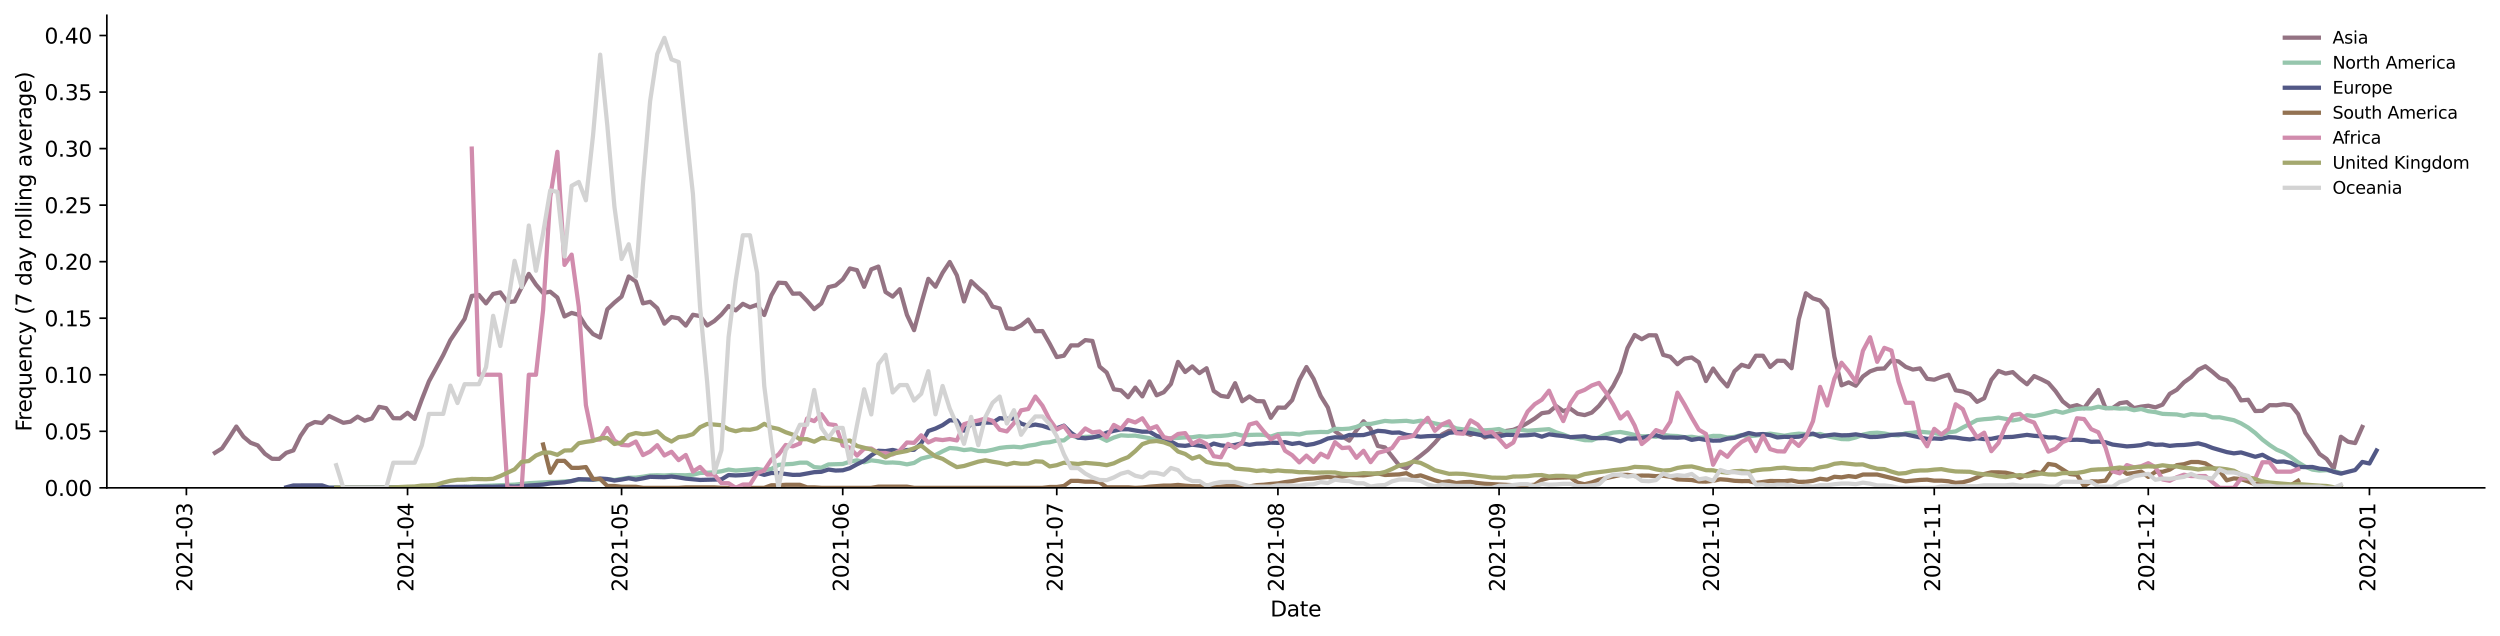 <?xml version="1.0" encoding="utf-8" standalone="no"?>
<!DOCTYPE svg PUBLIC "-//W3C//DTD SVG 1.1//EN"
  "http://www.w3.org/Graphics/SVG/1.1/DTD/svg11.dtd">
<svg height="298.621pt" version="1.1" viewBox="0 0 1173.344 298.621" width="1173.344pt" xmlns="http://www.w3.org/2000/svg" xmlns:xlink="http://www.w3.org/1999/xlink">
 <defs>
  <style type="text/css">*{stroke-linecap:butt;stroke-linejoin:round;}</style>
 </defs>
 <g id="figure_1">
  <g id="patch_1">
   <path d="M 0 298.621 
L 1173.344 298.621 
L 1173.344 0 
L 0 0 
z
" style="fill:#ffffff;"/>
  </g>
  <g id="axes_1">
   <g id="patch_2">
    <path d="M 50.144 228.96 
L 1166.144 228.96 
L 1166.144 7.2 
L 50.144 7.2 
z
" style="fill:#ffffff;"/>
   </g>
   <g id="matplotlib.axis_1">
    <g id="xtick_1">
     <g id="line2d_1">
      <defs>
       <path d="M 0 0 
L 0 3.5 
" id="me6f1fe30bf" style="stroke:#000000;stroke-width:0.8;"/>
      </defs>
      <g>
       <use style="stroke:#000000;stroke-width:0.8;" x="87.478" xlink:href="#me6f1fe30bf" y="228.96"/>
      </g>
     </g>
     <g id="text_1">
      <!-- 2021-03 -->
      <g transform="translate(90.237 277.743)rotate(-90)scale(0.1 -0.1)">
       <defs>
        <path d="M 1228 531 
L 3431 531 
L 3431 0 
L 469 0 
L 469 531 
Q 828 903 1448 1529 
Q 2069 2156 2228 2338 
Q 2531 2678 2651 2914 
Q 2772 3150 2772 3378 
Q 2772 3750 2511 3984 
Q 2250 4219 1831 4219 
Q 1534 4219 1204 4116 
Q 875 4013 500 3803 
L 500 4441 
Q 881 4594 1212 4672 
Q 1544 4750 1819 4750 
Q 2544 4750 2975 4387 
Q 3406 4025 3406 3419 
Q 3406 3131 3298 2873 
Q 3191 2616 2906 2266 
Q 2828 2175 2409 1742 
Q 1991 1309 1228 531 
z
" id="DejaVuSans-32" transform="scale(0.016)"/>
        <path d="M 2034 4250 
Q 1547 4250 1301 3770 
Q 1056 3291 1056 2328 
Q 1056 1369 1301 889 
Q 1547 409 2034 409 
Q 2525 409 2770 889 
Q 3016 1369 3016 2328 
Q 3016 3291 2770 3770 
Q 2525 4250 2034 4250 
z
M 2034 4750 
Q 2819 4750 3233 4129 
Q 3647 3509 3647 2328 
Q 3647 1150 3233 529 
Q 2819 -91 2034 -91 
Q 1250 -91 836 529 
Q 422 1150 422 2328 
Q 422 3509 836 4129 
Q 1250 4750 2034 4750 
z
" id="DejaVuSans-30" transform="scale(0.016)"/>
        <path d="M 794 531 
L 1825 531 
L 1825 4091 
L 703 3866 
L 703 4441 
L 1819 4666 
L 2450 4666 
L 2450 531 
L 3481 531 
L 3481 0 
L 794 0 
L 794 531 
z
" id="DejaVuSans-31" transform="scale(0.016)"/>
        <path d="M 313 2009 
L 1997 2009 
L 1997 1497 
L 313 1497 
L 313 2009 
z
" id="DejaVuSans-2d" transform="scale(0.016)"/>
        <path d="M 2597 2516 
Q 3050 2419 3304 2112 
Q 3559 1806 3559 1356 
Q 3559 666 3084 287 
Q 2609 -91 1734 -91 
Q 1441 -91 1130 -33 
Q 819 25 488 141 
L 488 750 
Q 750 597 1062 519 
Q 1375 441 1716 441 
Q 2309 441 2620 675 
Q 2931 909 2931 1356 
Q 2931 1769 2642 2001 
Q 2353 2234 1838 2234 
L 1294 2234 
L 1294 2753 
L 1863 2753 
Q 2328 2753 2575 2939 
Q 2822 3125 2822 3475 
Q 2822 3834 2567 4026 
Q 2313 4219 1838 4219 
Q 1578 4219 1281 4162 
Q 984 4106 628 3988 
L 628 4550 
Q 988 4650 1302 4700 
Q 1616 4750 1894 4750 
Q 2613 4750 3031 4423 
Q 3450 4097 3450 3541 
Q 3450 3153 3228 2886 
Q 3006 2619 2597 2516 
z
" id="DejaVuSans-33" transform="scale(0.016)"/>
       </defs>
       <use xlink:href="#DejaVuSans-32"/>
       <use x="63.623" xlink:href="#DejaVuSans-30"/>
       <use x="127.246" xlink:href="#DejaVuSans-32"/>
       <use x="190.869" xlink:href="#DejaVuSans-31"/>
       <use x="254.492" xlink:href="#DejaVuSans-2d"/>
       <use x="290.576" xlink:href="#DejaVuSans-30"/>
       <use x="354.199" xlink:href="#DejaVuSans-33"/>
      </g>
     </g>
    </g>
    <g id="xtick_2">
     <g id="line2d_2">
      <g>
       <use style="stroke:#000000;stroke-width:0.8;" x="191.276" xlink:href="#me6f1fe30bf" y="228.96"/>
      </g>
     </g>
     <g id="text_2">
      <!-- 2021-04 -->
      <g transform="translate(194.035 277.743)rotate(-90)scale(0.1 -0.1)">
       <defs>
        <path d="M 2419 4116 
L 825 1625 
L 2419 1625 
L 2419 4116 
z
M 2253 4666 
L 3047 4666 
L 3047 1625 
L 3713 1625 
L 3713 1100 
L 3047 1100 
L 3047 0 
L 2419 0 
L 2419 1100 
L 313 1100 
L 313 1709 
L 2253 4666 
z
" id="DejaVuSans-34" transform="scale(0.016)"/>
       </defs>
       <use xlink:href="#DejaVuSans-32"/>
       <use x="63.623" xlink:href="#DejaVuSans-30"/>
       <use x="127.246" xlink:href="#DejaVuSans-32"/>
       <use x="190.869" xlink:href="#DejaVuSans-31"/>
       <use x="254.492" xlink:href="#DejaVuSans-2d"/>
       <use x="290.576" xlink:href="#DejaVuSans-30"/>
       <use x="354.199" xlink:href="#DejaVuSans-34"/>
      </g>
     </g>
    </g>
    <g id="xtick_3">
     <g id="line2d_3">
      <g>
       <use style="stroke:#000000;stroke-width:0.8;" x="291.726" xlink:href="#me6f1fe30bf" y="228.96"/>
      </g>
     </g>
     <g id="text_3">
      <!-- 2021-05 -->
      <g transform="translate(294.485 277.743)rotate(-90)scale(0.1 -0.1)">
       <defs>
        <path d="M 691 4666 
L 3169 4666 
L 3169 4134 
L 1269 4134 
L 1269 2991 
Q 1406 3038 1543 3061 
Q 1681 3084 1819 3084 
Q 2600 3084 3056 2656 
Q 3513 2228 3513 1497 
Q 3513 744 3044 326 
Q 2575 -91 1722 -91 
Q 1428 -91 1123 -41 
Q 819 9 494 109 
L 494 744 
Q 775 591 1075 516 
Q 1375 441 1709 441 
Q 2250 441 2565 725 
Q 2881 1009 2881 1497 
Q 2881 1984 2565 2268 
Q 2250 2553 1709 2553 
Q 1456 2553 1204 2497 
Q 953 2441 691 2322 
L 691 4666 
z
" id="DejaVuSans-35" transform="scale(0.016)"/>
       </defs>
       <use xlink:href="#DejaVuSans-32"/>
       <use x="63.623" xlink:href="#DejaVuSans-30"/>
       <use x="127.246" xlink:href="#DejaVuSans-32"/>
       <use x="190.869" xlink:href="#DejaVuSans-31"/>
       <use x="254.492" xlink:href="#DejaVuSans-2d"/>
       <use x="290.576" xlink:href="#DejaVuSans-30"/>
       <use x="354.199" xlink:href="#DejaVuSans-35"/>
      </g>
     </g>
    </g>
    <g id="xtick_4">
     <g id="line2d_4">
      <g>
       <use style="stroke:#000000;stroke-width:0.8;" x="395.524" xlink:href="#me6f1fe30bf" y="228.96"/>
      </g>
     </g>
     <g id="text_4">
      <!-- 2021-06 -->
      <g transform="translate(398.284 277.743)rotate(-90)scale(0.1 -0.1)">
       <defs>
        <path d="M 2113 2584 
Q 1688 2584 1439 2293 
Q 1191 2003 1191 1497 
Q 1191 994 1439 701 
Q 1688 409 2113 409 
Q 2538 409 2786 701 
Q 3034 994 3034 1497 
Q 3034 2003 2786 2293 
Q 2538 2584 2113 2584 
z
M 3366 4563 
L 3366 3988 
Q 3128 4100 2886 4159 
Q 2644 4219 2406 4219 
Q 1781 4219 1451 3797 
Q 1122 3375 1075 2522 
Q 1259 2794 1537 2939 
Q 1816 3084 2150 3084 
Q 2853 3084 3261 2657 
Q 3669 2231 3669 1497 
Q 3669 778 3244 343 
Q 2819 -91 2113 -91 
Q 1303 -91 875 529 
Q 447 1150 447 2328 
Q 447 3434 972 4092 
Q 1497 4750 2381 4750 
Q 2619 4750 2861 4703 
Q 3103 4656 3366 4563 
z
" id="DejaVuSans-36" transform="scale(0.016)"/>
       </defs>
       <use xlink:href="#DejaVuSans-32"/>
       <use x="63.623" xlink:href="#DejaVuSans-30"/>
       <use x="127.246" xlink:href="#DejaVuSans-32"/>
       <use x="190.869" xlink:href="#DejaVuSans-31"/>
       <use x="254.492" xlink:href="#DejaVuSans-2d"/>
       <use x="290.576" xlink:href="#DejaVuSans-30"/>
       <use x="354.199" xlink:href="#DejaVuSans-36"/>
      </g>
     </g>
    </g>
    <g id="xtick_5">
     <g id="line2d_5">
      <g>
       <use style="stroke:#000000;stroke-width:0.8;" x="495.975" xlink:href="#me6f1fe30bf" y="228.96"/>
      </g>
     </g>
     <g id="text_5">
      <!-- 2021-07 -->
      <g transform="translate(498.734 277.743)rotate(-90)scale(0.1 -0.1)">
       <defs>
        <path d="M 525 4666 
L 3525 4666 
L 3525 4397 
L 1831 0 
L 1172 0 
L 2766 4134 
L 525 4134 
L 525 4666 
z
" id="DejaVuSans-37" transform="scale(0.016)"/>
       </defs>
       <use xlink:href="#DejaVuSans-32"/>
       <use x="63.623" xlink:href="#DejaVuSans-30"/>
       <use x="127.246" xlink:href="#DejaVuSans-32"/>
       <use x="190.869" xlink:href="#DejaVuSans-31"/>
       <use x="254.492" xlink:href="#DejaVuSans-2d"/>
       <use x="290.576" xlink:href="#DejaVuSans-30"/>
       <use x="354.199" xlink:href="#DejaVuSans-37"/>
      </g>
     </g>
    </g>
    <g id="xtick_6">
     <g id="line2d_6">
      <g>
       <use style="stroke:#000000;stroke-width:0.8;" x="599.773" xlink:href="#me6f1fe30bf" y="228.96"/>
      </g>
     </g>
     <g id="text_6">
      <!-- 2021-08 -->
      <g transform="translate(602.532 277.743)rotate(-90)scale(0.1 -0.1)">
       <defs>
        <path d="M 2034 2216 
Q 1584 2216 1326 1975 
Q 1069 1734 1069 1313 
Q 1069 891 1326 650 
Q 1584 409 2034 409 
Q 2484 409 2743 651 
Q 3003 894 3003 1313 
Q 3003 1734 2745 1975 
Q 2488 2216 2034 2216 
z
M 1403 2484 
Q 997 2584 770 2862 
Q 544 3141 544 3541 
Q 544 4100 942 4425 
Q 1341 4750 2034 4750 
Q 2731 4750 3128 4425 
Q 3525 4100 3525 3541 
Q 3525 3141 3298 2862 
Q 3072 2584 2669 2484 
Q 3125 2378 3379 2068 
Q 3634 1759 3634 1313 
Q 3634 634 3220 271 
Q 2806 -91 2034 -91 
Q 1263 -91 848 271 
Q 434 634 434 1313 
Q 434 1759 690 2068 
Q 947 2378 1403 2484 
z
M 1172 3481 
Q 1172 3119 1398 2916 
Q 1625 2713 2034 2713 
Q 2441 2713 2670 2916 
Q 2900 3119 2900 3481 
Q 2900 3844 2670 4047 
Q 2441 4250 2034 4250 
Q 1625 4250 1398 4047 
Q 1172 3844 1172 3481 
z
" id="DejaVuSans-38" transform="scale(0.016)"/>
       </defs>
       <use xlink:href="#DejaVuSans-32"/>
       <use x="63.623" xlink:href="#DejaVuSans-30"/>
       <use x="127.246" xlink:href="#DejaVuSans-32"/>
       <use x="190.869" xlink:href="#DejaVuSans-31"/>
       <use x="254.492" xlink:href="#DejaVuSans-2d"/>
       <use x="290.576" xlink:href="#DejaVuSans-30"/>
       <use x="354.199" xlink:href="#DejaVuSans-38"/>
      </g>
     </g>
    </g>
    <g id="xtick_7">
     <g id="line2d_7">
      <g>
       <use style="stroke:#000000;stroke-width:0.8;" x="703.571" xlink:href="#me6f1fe30bf" y="228.96"/>
      </g>
     </g>
     <g id="text_7">
      <!-- 2021-09 -->
      <g transform="translate(706.331 277.743)rotate(-90)scale(0.1 -0.1)">
       <defs>
        <path d="M 703 97 
L 703 672 
Q 941 559 1184 500 
Q 1428 441 1663 441 
Q 2288 441 2617 861 
Q 2947 1281 2994 2138 
Q 2813 1869 2534 1725 
Q 2256 1581 1919 1581 
Q 1219 1581 811 2004 
Q 403 2428 403 3163 
Q 403 3881 828 4315 
Q 1253 4750 1959 4750 
Q 2769 4750 3195 4129 
Q 3622 3509 3622 2328 
Q 3622 1225 3098 567 
Q 2575 -91 1691 -91 
Q 1453 -91 1209 -44 
Q 966 3 703 97 
z
M 1959 2075 
Q 2384 2075 2632 2365 
Q 2881 2656 2881 3163 
Q 2881 3666 2632 3958 
Q 2384 4250 1959 4250 
Q 1534 4250 1286 3958 
Q 1038 3666 1038 3163 
Q 1038 2656 1286 2365 
Q 1534 2075 1959 2075 
z
" id="DejaVuSans-39" transform="scale(0.016)"/>
       </defs>
       <use xlink:href="#DejaVuSans-32"/>
       <use x="63.623" xlink:href="#DejaVuSans-30"/>
       <use x="127.246" xlink:href="#DejaVuSans-32"/>
       <use x="190.869" xlink:href="#DejaVuSans-31"/>
       <use x="254.492" xlink:href="#DejaVuSans-2d"/>
       <use x="290.576" xlink:href="#DejaVuSans-30"/>
       <use x="354.199" xlink:href="#DejaVuSans-39"/>
      </g>
     </g>
    </g>
    <g id="xtick_8">
     <g id="line2d_8">
      <g>
       <use style="stroke:#000000;stroke-width:0.8;" x="804.021" xlink:href="#me6f1fe30bf" y="228.96"/>
      </g>
     </g>
     <g id="text_8">
      <!-- 2021-10 -->
      <g transform="translate(806.781 277.743)rotate(-90)scale(0.1 -0.1)">
       <use xlink:href="#DejaVuSans-32"/>
       <use x="63.623" xlink:href="#DejaVuSans-30"/>
       <use x="127.246" xlink:href="#DejaVuSans-32"/>
       <use x="190.869" xlink:href="#DejaVuSans-31"/>
       <use x="254.492" xlink:href="#DejaVuSans-2d"/>
       <use x="290.576" xlink:href="#DejaVuSans-31"/>
       <use x="354.199" xlink:href="#DejaVuSans-30"/>
      </g>
     </g>
    </g>
    <g id="xtick_9">
     <g id="line2d_9">
      <g>
       <use style="stroke:#000000;stroke-width:0.8;" x="907.82" xlink:href="#me6f1fe30bf" y="228.96"/>
      </g>
     </g>
     <g id="text_9">
      <!-- 2021-11 -->
      <g transform="translate(910.579 277.743)rotate(-90)scale(0.1 -0.1)">
       <use xlink:href="#DejaVuSans-32"/>
       <use x="63.623" xlink:href="#DejaVuSans-30"/>
       <use x="127.246" xlink:href="#DejaVuSans-32"/>
       <use x="190.869" xlink:href="#DejaVuSans-31"/>
       <use x="254.492" xlink:href="#DejaVuSans-2d"/>
       <use x="290.576" xlink:href="#DejaVuSans-31"/>
       <use x="354.199" xlink:href="#DejaVuSans-31"/>
      </g>
     </g>
    </g>
    <g id="xtick_10">
     <g id="line2d_10">
      <g>
       <use style="stroke:#000000;stroke-width:0.8;" x="1008.27" xlink:href="#me6f1fe30bf" y="228.96"/>
      </g>
     </g>
     <g id="text_10">
      <!-- 2021-12 -->
      <g transform="translate(1011.029 277.743)rotate(-90)scale(0.1 -0.1)">
       <use xlink:href="#DejaVuSans-32"/>
       <use x="63.623" xlink:href="#DejaVuSans-30"/>
       <use x="127.246" xlink:href="#DejaVuSans-32"/>
       <use x="190.869" xlink:href="#DejaVuSans-31"/>
       <use x="254.492" xlink:href="#DejaVuSans-2d"/>
       <use x="290.576" xlink:href="#DejaVuSans-31"/>
       <use x="354.199" xlink:href="#DejaVuSans-32"/>
      </g>
     </g>
    </g>
    <g id="xtick_11">
     <g id="line2d_11">
      <g>
       <use style="stroke:#000000;stroke-width:0.8;" x="1112.068" xlink:href="#me6f1fe30bf" y="228.96"/>
      </g>
     </g>
     <g id="text_11">
      <!-- 2022-01 -->
      <g transform="translate(1114.828 277.743)rotate(-90)scale(0.1 -0.1)">
       <use xlink:href="#DejaVuSans-32"/>
       <use x="63.623" xlink:href="#DejaVuSans-30"/>
       <use x="127.246" xlink:href="#DejaVuSans-32"/>
       <use x="190.869" xlink:href="#DejaVuSans-32"/>
       <use x="254.492" xlink:href="#DejaVuSans-2d"/>
       <use x="290.576" xlink:href="#DejaVuSans-30"/>
       <use x="354.199" xlink:href="#DejaVuSans-31"/>
      </g>
     </g>
    </g>
    <g id="text_12">
     <!-- Date -->
     <g transform="translate(596.193 289.341)scale(0.1 -0.1)">
      <defs>
       <path d="M 1259 4147 
L 1259 519 
L 2022 519 
Q 2988 519 3436 956 
Q 3884 1394 3884 2338 
Q 3884 3275 3436 3711 
Q 2988 4147 2022 4147 
L 1259 4147 
z
M 628 4666 
L 1925 4666 
Q 3281 4666 3915 4102 
Q 4550 3538 4550 2338 
Q 4550 1131 3912 565 
Q 3275 0 1925 0 
L 628 0 
L 628 4666 
z
" id="DejaVuSans-44" transform="scale(0.016)"/>
       <path d="M 2194 1759 
Q 1497 1759 1228 1600 
Q 959 1441 959 1056 
Q 959 750 1161 570 
Q 1363 391 1709 391 
Q 2188 391 2477 730 
Q 2766 1069 2766 1631 
L 2766 1759 
L 2194 1759 
z
M 3341 1997 
L 3341 0 
L 2766 0 
L 2766 531 
Q 2569 213 2275 61 
Q 1981 -91 1556 -91 
Q 1019 -91 701 211 
Q 384 513 384 1019 
Q 384 1609 779 1909 
Q 1175 2209 1959 2209 
L 2766 2209 
L 2766 2266 
Q 2766 2663 2505 2880 
Q 2244 3097 1772 3097 
Q 1472 3097 1187 3025 
Q 903 2953 641 2809 
L 641 3341 
Q 956 3463 1253 3523 
Q 1550 3584 1831 3584 
Q 2591 3584 2966 3190 
Q 3341 2797 3341 1997 
z
" id="DejaVuSans-61" transform="scale(0.016)"/>
       <path d="M 1172 4494 
L 1172 3500 
L 2356 3500 
L 2356 3053 
L 1172 3053 
L 1172 1153 
Q 1172 725 1289 603 
Q 1406 481 1766 481 
L 2356 481 
L 2356 0 
L 1766 0 
Q 1100 0 847 248 
Q 594 497 594 1153 
L 594 3053 
L 172 3053 
L 172 3500 
L 594 3500 
L 594 4494 
L 1172 4494 
z
" id="DejaVuSans-74" transform="scale(0.016)"/>
       <path d="M 3597 1894 
L 3597 1613 
L 953 1613 
Q 991 1019 1311 708 
Q 1631 397 2203 397 
Q 2534 397 2845 478 
Q 3156 559 3463 722 
L 3463 178 
Q 3153 47 2828 -22 
Q 2503 -91 2169 -91 
Q 1331 -91 842 396 
Q 353 884 353 1716 
Q 353 2575 817 3079 
Q 1281 3584 2069 3584 
Q 2775 3584 3186 3129 
Q 3597 2675 3597 1894 
z
M 3022 2063 
Q 3016 2534 2758 2815 
Q 2500 3097 2075 3097 
Q 1594 3097 1305 2825 
Q 1016 2553 972 2059 
L 3022 2063 
z
" id="DejaVuSans-65" transform="scale(0.016)"/>
      </defs>
      <use xlink:href="#DejaVuSans-44"/>
      <use x="77.002" xlink:href="#DejaVuSans-61"/>
      <use x="138.281" xlink:href="#DejaVuSans-74"/>
      <use x="177.49" xlink:href="#DejaVuSans-65"/>
     </g>
    </g>
   </g>
   <g id="matplotlib.axis_2">
    <g id="ytick_1">
     <g id="line2d_12">
      <defs>
       <path d="M 0 0 
L -3.5 0 
" id="m2f0a204a78" style="stroke:#000000;stroke-width:0.8;"/>
      </defs>
      <g>
       <use style="stroke:#000000;stroke-width:0.8;" x="50.144" xlink:href="#m2f0a204a78" y="228.96"/>
      </g>
     </g>
     <g id="text_13">
      <!-- 0.00 -->
      <g transform="translate(20.878 232.759)scale(0.1 -0.1)">
       <defs>
        <path d="M 684 794 
L 1344 794 
L 1344 0 
L 684 0 
L 684 794 
z
" id="DejaVuSans-2e" transform="scale(0.016)"/>
       </defs>
       <use xlink:href="#DejaVuSans-30"/>
       <use x="63.623" xlink:href="#DejaVuSans-2e"/>
       <use x="95.41" xlink:href="#DejaVuSans-30"/>
       <use x="159.033" xlink:href="#DejaVuSans-30"/>
      </g>
     </g>
    </g>
    <g id="ytick_2">
     <g id="line2d_13">
      <g>
       <use style="stroke:#000000;stroke-width:0.8;" x="50.144" xlink:href="#m2f0a204a78" y="202.423"/>
      </g>
     </g>
     <g id="text_14">
      <!-- 0.05 -->
      <g transform="translate(20.878 206.222)scale(0.1 -0.1)">
       <use xlink:href="#DejaVuSans-30"/>
       <use x="63.623" xlink:href="#DejaVuSans-2e"/>
       <use x="95.41" xlink:href="#DejaVuSans-30"/>
       <use x="159.033" xlink:href="#DejaVuSans-35"/>
      </g>
     </g>
    </g>
    <g id="ytick_3">
     <g id="line2d_14">
      <g>
       <use style="stroke:#000000;stroke-width:0.8;" x="50.144" xlink:href="#m2f0a204a78" y="175.886"/>
      </g>
     </g>
     <g id="text_15">
      <!-- 0.10 -->
      <g transform="translate(20.878 179.686)scale(0.1 -0.1)">
       <use xlink:href="#DejaVuSans-30"/>
       <use x="63.623" xlink:href="#DejaVuSans-2e"/>
       <use x="95.41" xlink:href="#DejaVuSans-31"/>
       <use x="159.033" xlink:href="#DejaVuSans-30"/>
      </g>
     </g>
    </g>
    <g id="ytick_4">
     <g id="line2d_15">
      <g>
       <use style="stroke:#000000;stroke-width:0.8;" x="50.144" xlink:href="#m2f0a204a78" y="149.349"/>
      </g>
     </g>
     <g id="text_16">
      <!-- 0.15 -->
      <g transform="translate(20.878 153.149)scale(0.1 -0.1)">
       <use xlink:href="#DejaVuSans-30"/>
       <use x="63.623" xlink:href="#DejaVuSans-2e"/>
       <use x="95.41" xlink:href="#DejaVuSans-31"/>
       <use x="159.033" xlink:href="#DejaVuSans-35"/>
      </g>
     </g>
    </g>
    <g id="ytick_5">
     <g id="line2d_16">
      <g>
       <use style="stroke:#000000;stroke-width:0.8;" x="50.144" xlink:href="#m2f0a204a78" y="122.813"/>
      </g>
     </g>
     <g id="text_17">
      <!-- 0.20 -->
      <g transform="translate(20.878 126.612)scale(0.1 -0.1)">
       <use xlink:href="#DejaVuSans-30"/>
       <use x="63.623" xlink:href="#DejaVuSans-2e"/>
       <use x="95.41" xlink:href="#DejaVuSans-32"/>
       <use x="159.033" xlink:href="#DejaVuSans-30"/>
      </g>
     </g>
    </g>
    <g id="ytick_6">
     <g id="line2d_17">
      <g>
       <use style="stroke:#000000;stroke-width:0.8;" x="50.144" xlink:href="#m2f0a204a78" y="96.276"/>
      </g>
     </g>
     <g id="text_18">
      <!-- 0.25 -->
      <g transform="translate(20.878 100.075)scale(0.1 -0.1)">
       <use xlink:href="#DejaVuSans-30"/>
       <use x="63.623" xlink:href="#DejaVuSans-2e"/>
       <use x="95.41" xlink:href="#DejaVuSans-32"/>
       <use x="159.033" xlink:href="#DejaVuSans-35"/>
      </g>
     </g>
    </g>
    <g id="ytick_7">
     <g id="line2d_18">
      <g>
       <use style="stroke:#000000;stroke-width:0.8;" x="50.144" xlink:href="#m2f0a204a78" y="69.739"/>
      </g>
     </g>
     <g id="text_19">
      <!-- 0.30 -->
      <g transform="translate(20.878 73.538)scale(0.1 -0.1)">
       <use xlink:href="#DejaVuSans-30"/>
       <use x="63.623" xlink:href="#DejaVuSans-2e"/>
       <use x="95.41" xlink:href="#DejaVuSans-33"/>
       <use x="159.033" xlink:href="#DejaVuSans-30"/>
      </g>
     </g>
    </g>
    <g id="ytick_8">
     <g id="line2d_19">
      <g>
       <use style="stroke:#000000;stroke-width:0.8;" x="50.144" xlink:href="#m2f0a204a78" y="43.202"/>
      </g>
     </g>
     <g id="text_20">
      <!-- 0.35 -->
      <g transform="translate(20.878 47.001)scale(0.1 -0.1)">
       <use xlink:href="#DejaVuSans-30"/>
       <use x="63.623" xlink:href="#DejaVuSans-2e"/>
       <use x="95.41" xlink:href="#DejaVuSans-33"/>
       <use x="159.033" xlink:href="#DejaVuSans-35"/>
      </g>
     </g>
    </g>
    <g id="ytick_9">
     <g id="line2d_20">
      <g>
       <use style="stroke:#000000;stroke-width:0.8;" x="50.144" xlink:href="#m2f0a204a78" y="16.665"/>
      </g>
     </g>
     <g id="text_21">
      <!-- 0.40 -->
      <g transform="translate(20.878 20.464)scale(0.1 -0.1)">
       <use xlink:href="#DejaVuSans-30"/>
       <use x="63.623" xlink:href="#DejaVuSans-2e"/>
       <use x="95.41" xlink:href="#DejaVuSans-34"/>
       <use x="159.033" xlink:href="#DejaVuSans-30"/>
      </g>
     </g>
    </g>
    <g id="text_22">
     <!-- Frequency (7 day rolling average) -->
     <g transform="translate(14.798 202.529)rotate(-90)scale(0.1 -0.1)">
      <defs>
       <path d="M 628 4666 
L 3309 4666 
L 3309 4134 
L 1259 4134 
L 1259 2759 
L 3109 2759 
L 3109 2228 
L 1259 2228 
L 1259 0 
L 628 0 
L 628 4666 
z
" id="DejaVuSans-46" transform="scale(0.016)"/>
       <path d="M 2631 2963 
Q 2534 3019 2420 3045 
Q 2306 3072 2169 3072 
Q 1681 3072 1420 2755 
Q 1159 2438 1159 1844 
L 1159 0 
L 581 0 
L 581 3500 
L 1159 3500 
L 1159 2956 
Q 1341 3275 1631 3429 
Q 1922 3584 2338 3584 
Q 2397 3584 2469 3576 
Q 2541 3569 2628 3553 
L 2631 2963 
z
" id="DejaVuSans-72" transform="scale(0.016)"/>
       <path d="M 947 1747 
Q 947 1113 1208 752 
Q 1469 391 1925 391 
Q 2381 391 2643 752 
Q 2906 1113 2906 1747 
Q 2906 2381 2643 2742 
Q 2381 3103 1925 3103 
Q 1469 3103 1208 2742 
Q 947 2381 947 1747 
z
M 2906 525 
Q 2725 213 2448 61 
Q 2172 -91 1784 -91 
Q 1150 -91 751 415 
Q 353 922 353 1747 
Q 353 2572 751 3078 
Q 1150 3584 1784 3584 
Q 2172 3584 2448 3432 
Q 2725 3281 2906 2969 
L 2906 3500 
L 3481 3500 
L 3481 -1331 
L 2906 -1331 
L 2906 525 
z
" id="DejaVuSans-71" transform="scale(0.016)"/>
       <path d="M 544 1381 
L 544 3500 
L 1119 3500 
L 1119 1403 
Q 1119 906 1312 657 
Q 1506 409 1894 409 
Q 2359 409 2629 706 
Q 2900 1003 2900 1516 
L 2900 3500 
L 3475 3500 
L 3475 0 
L 2900 0 
L 2900 538 
Q 2691 219 2414 64 
Q 2138 -91 1772 -91 
Q 1169 -91 856 284 
Q 544 659 544 1381 
z
M 1991 3584 
L 1991 3584 
z
" id="DejaVuSans-75" transform="scale(0.016)"/>
       <path d="M 3513 2113 
L 3513 0 
L 2938 0 
L 2938 2094 
Q 2938 2591 2744 2837 
Q 2550 3084 2163 3084 
Q 1697 3084 1428 2787 
Q 1159 2491 1159 1978 
L 1159 0 
L 581 0 
L 581 3500 
L 1159 3500 
L 1159 2956 
Q 1366 3272 1645 3428 
Q 1925 3584 2291 3584 
Q 2894 3584 3203 3211 
Q 3513 2838 3513 2113 
z
" id="DejaVuSans-6e" transform="scale(0.016)"/>
       <path d="M 3122 3366 
L 3122 2828 
Q 2878 2963 2633 3030 
Q 2388 3097 2138 3097 
Q 1578 3097 1268 2742 
Q 959 2388 959 1747 
Q 959 1106 1268 751 
Q 1578 397 2138 397 
Q 2388 397 2633 464 
Q 2878 531 3122 666 
L 3122 134 
Q 2881 22 2623 -34 
Q 2366 -91 2075 -91 
Q 1284 -91 818 406 
Q 353 903 353 1747 
Q 353 2603 823 3093 
Q 1294 3584 2113 3584 
Q 2378 3584 2631 3529 
Q 2884 3475 3122 3366 
z
" id="DejaVuSans-63" transform="scale(0.016)"/>
       <path d="M 2059 -325 
Q 1816 -950 1584 -1140 
Q 1353 -1331 966 -1331 
L 506 -1331 
L 506 -850 
L 844 -850 
Q 1081 -850 1212 -737 
Q 1344 -625 1503 -206 
L 1606 56 
L 191 3500 
L 800 3500 
L 1894 763 
L 2988 3500 
L 3597 3500 
L 2059 -325 
z
" id="DejaVuSans-79" transform="scale(0.016)"/>
       <path id="DejaVuSans-20" transform="scale(0.016)"/>
       <path d="M 1984 4856 
Q 1566 4138 1362 3434 
Q 1159 2731 1159 2009 
Q 1159 1288 1364 580 
Q 1569 -128 1984 -844 
L 1484 -844 
Q 1016 -109 783 600 
Q 550 1309 550 2009 
Q 550 2706 781 3412 
Q 1013 4119 1484 4856 
L 1984 4856 
z
" id="DejaVuSans-28" transform="scale(0.016)"/>
       <path d="M 2906 2969 
L 2906 4863 
L 3481 4863 
L 3481 0 
L 2906 0 
L 2906 525 
Q 2725 213 2448 61 
Q 2172 -91 1784 -91 
Q 1150 -91 751 415 
Q 353 922 353 1747 
Q 353 2572 751 3078 
Q 1150 3584 1784 3584 
Q 2172 3584 2448 3432 
Q 2725 3281 2906 2969 
z
M 947 1747 
Q 947 1113 1208 752 
Q 1469 391 1925 391 
Q 2381 391 2643 752 
Q 2906 1113 2906 1747 
Q 2906 2381 2643 2742 
Q 2381 3103 1925 3103 
Q 1469 3103 1208 2742 
Q 947 2381 947 1747 
z
" id="DejaVuSans-64" transform="scale(0.016)"/>
       <path d="M 1959 3097 
Q 1497 3097 1228 2736 
Q 959 2375 959 1747 
Q 959 1119 1226 758 
Q 1494 397 1959 397 
Q 2419 397 2687 759 
Q 2956 1122 2956 1747 
Q 2956 2369 2687 2733 
Q 2419 3097 1959 3097 
z
M 1959 3584 
Q 2709 3584 3137 3096 
Q 3566 2609 3566 1747 
Q 3566 888 3137 398 
Q 2709 -91 1959 -91 
Q 1206 -91 779 398 
Q 353 888 353 1747 
Q 353 2609 779 3096 
Q 1206 3584 1959 3584 
z
" id="DejaVuSans-6f" transform="scale(0.016)"/>
       <path d="M 603 4863 
L 1178 4863 
L 1178 0 
L 603 0 
L 603 4863 
z
" id="DejaVuSans-6c" transform="scale(0.016)"/>
       <path d="M 603 3500 
L 1178 3500 
L 1178 0 
L 603 0 
L 603 3500 
z
M 603 4863 
L 1178 4863 
L 1178 4134 
L 603 4134 
L 603 4863 
z
" id="DejaVuSans-69" transform="scale(0.016)"/>
       <path d="M 2906 1791 
Q 2906 2416 2648 2759 
Q 2391 3103 1925 3103 
Q 1463 3103 1205 2759 
Q 947 2416 947 1791 
Q 947 1169 1205 825 
Q 1463 481 1925 481 
Q 2391 481 2648 825 
Q 2906 1169 2906 1791 
z
M 3481 434 
Q 3481 -459 3084 -895 
Q 2688 -1331 1869 -1331 
Q 1566 -1331 1297 -1286 
Q 1028 -1241 775 -1147 
L 775 -588 
Q 1028 -725 1275 -790 
Q 1522 -856 1778 -856 
Q 2344 -856 2625 -561 
Q 2906 -266 2906 331 
L 2906 616 
Q 2728 306 2450 153 
Q 2172 0 1784 0 
Q 1141 0 747 490 
Q 353 981 353 1791 
Q 353 2603 747 3093 
Q 1141 3584 1784 3584 
Q 2172 3584 2450 3431 
Q 2728 3278 2906 2969 
L 2906 3500 
L 3481 3500 
L 3481 434 
z
" id="DejaVuSans-67" transform="scale(0.016)"/>
       <path d="M 191 3500 
L 800 3500 
L 1894 563 
L 2988 3500 
L 3597 3500 
L 2284 0 
L 1503 0 
L 191 3500 
z
" id="DejaVuSans-76" transform="scale(0.016)"/>
       <path d="M 513 4856 
L 1013 4856 
Q 1481 4119 1714 3412 
Q 1947 2706 1947 2009 
Q 1947 1309 1714 600 
Q 1481 -109 1013 -844 
L 513 -844 
Q 928 -128 1133 580 
Q 1338 1288 1338 2009 
Q 1338 2731 1133 3434 
Q 928 4138 513 4856 
z
" id="DejaVuSans-29" transform="scale(0.016)"/>
      </defs>
      <use xlink:href="#DejaVuSans-46"/>
      <use x="50.27" xlink:href="#DejaVuSans-72"/>
      <use x="89.133" xlink:href="#DejaVuSans-65"/>
      <use x="150.656" xlink:href="#DejaVuSans-71"/>
      <use x="214.133" xlink:href="#DejaVuSans-75"/>
      <use x="277.512" xlink:href="#DejaVuSans-65"/>
      <use x="339.035" xlink:href="#DejaVuSans-6e"/>
      <use x="402.414" xlink:href="#DejaVuSans-63"/>
      <use x="457.395" xlink:href="#DejaVuSans-79"/>
      <use x="516.574" xlink:href="#DejaVuSans-20"/>
      <use x="548.361" xlink:href="#DejaVuSans-28"/>
      <use x="587.375" xlink:href="#DejaVuSans-37"/>
      <use x="650.998" xlink:href="#DejaVuSans-20"/>
      <use x="682.785" xlink:href="#DejaVuSans-64"/>
      <use x="746.262" xlink:href="#DejaVuSans-61"/>
      <use x="807.541" xlink:href="#DejaVuSans-79"/>
      <use x="866.721" xlink:href="#DejaVuSans-20"/>
      <use x="898.508" xlink:href="#DejaVuSans-72"/>
      <use x="937.371" xlink:href="#DejaVuSans-6f"/>
      <use x="998.553" xlink:href="#DejaVuSans-6c"/>
      <use x="1026.336" xlink:href="#DejaVuSans-6c"/>
      <use x="1054.119" xlink:href="#DejaVuSans-69"/>
      <use x="1081.902" xlink:href="#DejaVuSans-6e"/>
      <use x="1145.281" xlink:href="#DejaVuSans-67"/>
      <use x="1208.758" xlink:href="#DejaVuSans-20"/>
      <use x="1240.545" xlink:href="#DejaVuSans-61"/>
      <use x="1301.824" xlink:href="#DejaVuSans-76"/>
      <use x="1361.004" xlink:href="#DejaVuSans-65"/>
      <use x="1422.527" xlink:href="#DejaVuSans-72"/>
      <use x="1463.641" xlink:href="#DejaVuSans-61"/>
      <use x="1524.92" xlink:href="#DejaVuSans-67"/>
      <use x="1588.396" xlink:href="#DejaVuSans-65"/>
      <use x="1649.92" xlink:href="#DejaVuSans-29"/>
     </g>
    </g>
   </g>
   <g id="line2d_21">
    <path clip-path="url(#p111936731b)" d="M 100.871 212.525 
L 104.219 210.432 
L 107.568 205.417 
L 110.916 200.197 
L 114.264 204.963 
L 117.613 207.799 
L 120.961 209.035 
L 124.309 212.952 
L 127.658 215.322 
L 131.006 215.382 
L 134.354 212.524 
L 137.703 211.391 
L 141.051 204.574 
L 144.399 199.667 
L 147.748 198.061 
L 151.096 198.54 
L 154.444 195.249 
L 161.141 198.44 
L 164.489 197.904 
L 167.838 195.559 
L 171.186 197.434 
L 174.534 196.422 
L 177.883 190.939 
L 181.231 191.582 
L 184.579 196.277 
L 187.928 196.338 
L 191.276 193.743 
L 194.624 196.61 
L 197.973 187.487 
L 201.321 178.972 
L 208.018 166.651 
L 211.366 159.64 
L 218.063 149.66 
L 221.411 138.889 
L 224.759 138.437 
L 228.108 142.38 
L 231.456 137.961 
L 234.804 137.224 
L 238.153 141.801 
L 241.501 141.477 
L 244.849 134.82 
L 248.198 128.555 
L 251.546 133.578 
L 254.894 137.493 
L 258.243 136.91 
L 261.591 139.647 
L 264.939 148.516 
L 268.288 146.86 
L 271.636 147.761 
L 274.984 153.089 
L 278.333 156.797 
L 281.681 158.449 
L 285.029 145.192 
L 288.378 141.998 
L 291.726 139.215 
L 295.074 129.774 
L 298.423 132.116 
L 301.771 142.374 
L 305.119 141.645 
L 308.468 144.654 
L 311.816 151.904 
L 315.164 148.79 
L 318.513 149.391 
L 321.861 152.809 
L 325.209 147.728 
L 328.558 148.342 
L 331.906 152.767 
L 335.254 150.68 
L 338.603 147.607 
L 341.951 143.626 
L 345.299 145.66 
L 348.648 142.61 
L 351.996 144.219 
L 355.344 143.01 
L 358.693 147.838 
L 362.041 138.627 
L 365.389 132.681 
L 368.738 132.874 
L 372.086 137.856 
L 375.434 137.74 
L 378.783 141.197 
L 382.131 145.085 
L 385.479 142.408 
L 388.828 134.78 
L 392.176 133.968 
L 395.524 131.151 
L 398.873 125.981 
L 402.221 126.792 
L 405.569 134.609 
L 408.918 126.411 
L 412.266 125.114 
L 415.614 137.04 
L 418.963 139.212 
L 422.311 135.744 
L 425.66 147.786 
L 429.008 154.953 
L 432.356 142.597 
L 435.705 130.868 
L 439.053 134.559 
L 442.401 128.022 
L 445.75 122.959 
L 449.098 129.243 
L 452.446 141.477 
L 455.795 131.995 
L 459.143 135.166 
L 462.491 138.099 
L 465.84 143.897 
L 469.188 144.772 
L 472.536 154.029 
L 475.885 154.434 
L 479.233 152.736 
L 482.581 149.98 
L 485.93 155.453 
L 489.278 155.383 
L 492.626 161.26 
L 495.975 167.597 
L 499.323 166.943 
L 502.671 162.105 
L 506.02 162.112 
L 509.368 159.622 
L 512.716 160.021 
L 516.065 172.053 
L 519.413 174.844 
L 522.761 182.71 
L 526.11 183.203 
L 529.458 186.44 
L 532.806 181.925 
L 536.155 186.035 
L 539.503 179.034 
L 542.851 185.526 
L 546.2 184.09 
L 549.548 180.226 
L 552.896 169.856 
L 556.245 174.596 
L 559.593 171.973 
L 562.941 175.124 
L 566.29 172.826 
L 569.638 183.476 
L 572.986 185.775 
L 576.335 186.302 
L 579.683 179.852 
L 583.031 188.304 
L 586.38 186.061 
L 589.728 188.232 
L 593.076 188.352 
L 596.425 196.082 
L 599.773 191.29 
L 603.121 191.353 
L 606.47 187.772 
L 609.818 178.401 
L 613.166 172.264 
L 616.515 177.806 
L 619.863 185.885 
L 623.211 191.272 
L 626.56 202.379 
L 629.908 204.79 
L 633.256 206.802 
L 636.605 202.01 
L 639.953 197.728 
L 643.301 201.369 
L 646.65 209.305 
L 649.998 209.984 
L 656.695 218.446 
L 660.043 219.783 
L 663.391 216.401 
L 666.74 213.869 
L 670.088 211.167 
L 673.436 207.786 
L 676.785 203.904 
L 680.133 202.158 
L 683.481 202.592 
L 686.83 202.911 
L 690.178 204.099 
L 693.526 202.648 
L 696.875 205.347 
L 700.223 204.094 
L 703.571 203.49 
L 706.92 202.258 
L 710.268 201.74 
L 713.616 200.361 
L 716.965 198.496 
L 720.313 196.42 
L 723.661 193.92 
L 727.01 193.443 
L 730.358 190.564 
L 733.706 192.958 
L 737.055 191.834 
L 740.403 194.201 
L 743.751 194.823 
L 747.1 193.64 
L 750.448 190.487 
L 753.796 186.195 
L 757.145 181.176 
L 760.493 174.594 
L 763.841 163.333 
L 767.19 157.204 
L 770.538 159.202 
L 773.886 157.341 
L 777.235 157.391 
L 780.583 166.554 
L 783.931 167.456 
L 787.28 170.951 
L 790.628 168.329 
L 793.976 167.786 
L 797.325 170.046 
L 800.673 178.849 
L 804.021 172.965 
L 807.37 177.645 
L 810.718 181.355 
L 814.066 174.223 
L 817.415 171.216 
L 820.763 172.24 
L 824.111 166.955 
L 827.46 166.967 
L 830.808 172.237 
L 834.156 169.295 
L 837.505 169.362 
L 840.853 172.832 
L 844.201 149.94 
L 847.55 137.632 
L 850.898 140.044 
L 854.246 141.068 
L 857.595 145.086 
L 860.943 167.404 
L 864.291 180.846 
L 867.64 179.448 
L 870.988 181.027 
L 874.336 176.688 
L 877.685 174.297 
L 881.033 173.115 
L 884.381 172.934 
L 887.73 169.139 
L 891.078 169.63 
L 894.426 172.194 
L 897.775 173.457 
L 901.123 172.91 
L 904.471 177.787 
L 907.82 178.214 
L 911.168 176.915 
L 914.516 175.868 
L 917.865 183.196 
L 921.213 183.756 
L 924.561 184.975 
L 927.91 188.599 
L 931.258 186.904 
L 934.606 178.271 
L 937.955 174.082 
L 941.303 175.343 
L 944.651 174.643 
L 948 177.713 
L 951.348 180.345 
L 954.696 176.521 
L 958.045 178.006 
L 961.393 179.706 
L 964.741 183.574 
L 968.09 188.368 
L 971.438 190.965 
L 974.786 190.137 
L 978.135 191.6 
L 981.483 187.107 
L 984.831 183.054 
L 988.18 191.491 
L 991.528 191.531 
L 994.876 189.22 
L 998.225 188.751 
L 1001.573 191.547 
L 1004.921 190.841 
L 1008.27 190.423 
L 1011.618 191.191 
L 1014.966 189.907 
L 1018.315 184.85 
L 1021.663 182.93 
L 1025.011 179.442 
L 1028.36 177.039 
L 1031.708 173.559 
L 1035.056 171.901 
L 1038.405 174.517 
L 1041.753 177.404 
L 1045.101 178.549 
L 1048.45 182.251 
L 1051.798 187.921 
L 1055.146 187.623 
L 1058.495 192.917 
L 1061.843 192.812 
L 1065.191 190.149 
L 1068.54 190.208 
L 1071.888 189.711 
L 1075.236 190.205 
L 1078.585 194.359 
L 1081.933 203.141 
L 1085.281 207.827 
L 1088.63 213.057 
L 1091.978 215.421 
L 1095.326 219.896 
L 1098.675 204.995 
L 1102.023 207.32 
L 1105.371 207.952 
L 1108.72 200.382 
L 1108.72 200.382 
" style="fill:none;stroke:#947383;stroke-linecap:square;stroke-width:2;"/>
   </g>
   <g id="line2d_22">
    <path clip-path="url(#p111936731b)" d="M 151.096 228.857 
L 161.141 228.9 
L 177.883 228.842 
L 214.714 228.633 
L 221.411 228.391 
L 224.759 228.135 
L 241.501 227.462 
L 248.198 226.789 
L 258.243 226.22 
L 261.591 226.2 
L 268.288 225.745 
L 271.636 225.151 
L 278.333 225.059 
L 285.029 224.821 
L 288.378 225.3 
L 295.074 224.242 
L 298.423 224.182 
L 301.771 223.736 
L 305.119 223.176 
L 308.468 223.052 
L 311.816 223.166 
L 315.164 222.933 
L 321.861 223.062 
L 325.209 222.806 
L 328.558 221.968 
L 331.906 221.878 
L 335.254 221.661 
L 338.603 221.192 
L 341.951 220.367 
L 345.299 220.855 
L 355.344 220.103 
L 358.693 220.611 
L 362.041 220.094 
L 365.389 218.196 
L 368.738 217.895 
L 372.086 217.727 
L 375.434 217.145 
L 378.783 217.155 
L 382.131 219.229 
L 385.479 219.506 
L 388.828 217.978 
L 395.524 217.771 
L 398.873 216.692 
L 402.221 216.043 
L 405.569 216.956 
L 408.918 216.056 
L 412.266 216.464 
L 415.614 217.16 
L 418.963 217.058 
L 422.311 217.288 
L 425.66 217.948 
L 429.008 217.272 
L 432.356 215.248 
L 439.053 213.556 
L 442.401 211.825 
L 445.75 210.26 
L 449.098 210.543 
L 452.446 211.248 
L 455.795 210.862 
L 459.143 211.652 
L 462.491 211.747 
L 465.84 211.095 
L 469.188 210.235 
L 472.536 209.833 
L 475.885 209.67 
L 479.233 209.964 
L 482.581 209.176 
L 485.93 208.718 
L 489.278 207.877 
L 492.626 207.57 
L 495.975 206.759 
L 499.323 206.712 
L 502.671 204.219 
L 506.02 205.47 
L 509.368 205.039 
L 512.716 204.987 
L 516.065 205.213 
L 519.413 206.881 
L 522.761 205.355 
L 526.11 204.306 
L 529.458 204.531 
L 532.806 204.452 
L 539.503 205.655 
L 542.851 206.524 
L 546.2 206.297 
L 549.548 205.615 
L 552.896 205.537 
L 556.245 205.282 
L 559.593 205.213 
L 562.941 204.715 
L 566.29 205.033 
L 569.638 204.653 
L 572.986 204.597 
L 576.335 204.275 
L 579.683 203.614 
L 583.031 204.423 
L 586.38 204.133 
L 589.728 204.037 
L 593.076 204.065 
L 596.425 204.895 
L 599.773 203.756 
L 603.121 203.541 
L 606.47 203.557 
L 609.818 203.924 
L 613.166 203.102 
L 619.863 202.72 
L 623.211 202.799 
L 626.56 201.271 
L 629.908 201.39 
L 633.256 201.175 
L 636.605 200.36 
L 639.953 198.945 
L 643.301 198.982 
L 649.998 197.545 
L 653.346 197.828 
L 660.043 197.505 
L 663.391 197.996 
L 666.74 197.449 
L 670.088 197.93 
L 673.436 198.73 
L 676.785 199.415 
L 680.133 199.576 
L 683.481 201.076 
L 686.83 201.538 
L 690.178 201.241 
L 693.526 202.258 
L 696.875 201.945 
L 700.223 201.767 
L 703.571 201.347 
L 706.92 202.66 
L 710.268 202.264 
L 713.616 201.686 
L 716.965 202.167 
L 727.01 201.419 
L 730.358 202.907 
L 733.706 203.923 
L 737.055 205.254 
L 743.751 206.583 
L 747.1 206.665 
L 753.796 203.887 
L 757.145 203.041 
L 760.493 202.752 
L 763.841 203.361 
L 767.19 204.119 
L 770.538 204.76 
L 773.886 204.724 
L 777.235 204.998 
L 780.583 204.125 
L 783.931 204.52 
L 787.28 204.663 
L 790.628 205.193 
L 793.976 204.99 
L 797.325 205.539 
L 800.673 205.162 
L 804.021 204.578 
L 807.37 204.601 
L 810.718 205.331 
L 814.066 205.042 
L 817.415 204.153 
L 820.763 204.741 
L 824.111 204.429 
L 830.808 203.514 
L 837.505 204.505 
L 840.853 203.912 
L 844.201 203.539 
L 850.898 203.93 
L 854.246 203.664 
L 857.595 204.717 
L 864.291 206.072 
L 867.64 206.151 
L 870.988 205.304 
L 874.336 203.992 
L 877.685 203.276 
L 881.033 203.078 
L 884.381 203.43 
L 887.73 204.129 
L 891.078 204.324 
L 894.426 203.33 
L 897.775 203.112 
L 901.123 202.62 
L 907.82 203.223 
L 911.168 203.949 
L 914.516 202.937 
L 917.865 202.473 
L 921.213 200.635 
L 924.561 198.948 
L 927.91 197.13 
L 931.258 196.739 
L 934.606 196.482 
L 937.955 196.007 
L 941.303 196.584 
L 944.651 197.324 
L 948 196.769 
L 951.348 194.873 
L 954.696 195.267 
L 958.045 194.617 
L 964.741 192.9 
L 968.09 193.72 
L 971.438 192.768 
L 974.786 191.948 
L 978.135 191.662 
L 981.483 191.731 
L 984.831 190.885 
L 988.18 191.596 
L 991.528 191.493 
L 994.876 191.778 
L 998.225 191.664 
L 1001.573 192.528 
L 1004.921 191.958 
L 1008.27 192.992 
L 1011.618 193.415 
L 1014.966 194.246 
L 1021.663 194.513 
L 1025.011 195.183 
L 1028.36 194.376 
L 1031.708 194.649 
L 1035.056 194.691 
L 1038.405 195.879 
L 1041.753 195.848 
L 1048.45 197.216 
L 1051.798 198.691 
L 1055.146 200.669 
L 1058.495 203.218 
L 1061.843 206.312 
L 1065.191 208.845 
L 1068.54 211.051 
L 1071.888 212.417 
L 1075.236 214.511 
L 1078.585 217.006 
L 1081.933 219.039 
L 1085.281 220.404 
L 1088.63 220.856 
L 1091.978 220.664 
L 1095.326 221.129 
L 1098.675 221.957 
L 1098.675 221.957 
" style="fill:none;stroke:#96c6ad;stroke-linecap:square;stroke-width:2;"/>
   </g>
   <g id="line2d_23">
    <path clip-path="url(#p111936731b)" d="M 134.354 228.711 
L 137.703 227.84 
L 151.096 227.803 
L 154.444 228.922 
L 187.928 228.828 
L 197.973 228.656 
L 208.018 228.566 
L 218.063 228.485 
L 221.411 228.59 
L 224.759 228.417 
L 231.456 228.427 
L 238.153 228.248 
L 241.501 228.382 
L 254.894 227.426 
L 258.243 226.894 
L 264.939 226.356 
L 268.288 225.764 
L 271.636 224.884 
L 278.333 225.13 
L 281.681 224.575 
L 285.029 224.846 
L 288.378 225.519 
L 291.726 225.062 
L 295.074 224.457 
L 298.423 225.094 
L 301.771 224.502 
L 305.119 223.786 
L 311.816 223.982 
L 315.164 223.661 
L 318.513 224.083 
L 321.861 224.633 
L 328.558 225.255 
L 338.603 225 
L 341.951 222.953 
L 345.299 223.145 
L 348.648 222.975 
L 351.996 222.633 
L 355.344 221.919 
L 358.693 222.864 
L 362.041 221.995 
L 365.389 222.029 
L 372.086 222.877 
L 375.434 222.83 
L 382.131 221.614 
L 385.479 221.433 
L 388.828 220.367 
L 392.176 220.849 
L 395.524 220.736 
L 398.873 219.743 
L 402.221 217.919 
L 405.569 216.281 
L 408.918 213.704 
L 412.266 211.555 
L 415.614 211.722 
L 418.963 211.169 
L 422.311 211.943 
L 425.66 211.211 
L 429.008 211.099 
L 432.356 208.085 
L 435.705 202.279 
L 439.053 201.135 
L 442.401 199.542 
L 445.75 197.243 
L 449.098 197.394 
L 452.446 202.109 
L 455.795 199.094 
L 459.143 198.958 
L 462.491 198.319 
L 465.84 198.365 
L 469.188 196.246 
L 472.536 196.565 
L 475.885 196.398 
L 479.233 198.795 
L 482.581 199.897 
L 485.93 199.269 
L 489.278 199.861 
L 492.626 200.993 
L 495.975 200.991 
L 499.323 199.783 
L 502.671 203.137 
L 506.02 205.404 
L 509.368 205.692 
L 512.716 205.346 
L 516.065 204.521 
L 519.413 203.087 
L 522.761 202.193 
L 526.11 201.504 
L 529.458 201.46 
L 536.155 202.61 
L 539.503 202.59 
L 542.851 204.573 
L 546.2 205.521 
L 552.896 208.982 
L 556.245 209.256 
L 559.593 208.696 
L 562.941 209.137 
L 566.29 209.782 
L 569.638 208.175 
L 572.986 209.033 
L 576.335 209.373 
L 579.683 208.801 
L 583.031 208.028 
L 586.38 208.791 
L 589.728 208.258 
L 593.076 208.156 
L 596.425 207.755 
L 599.773 207.866 
L 603.121 207.518 
L 606.47 208.358 
L 609.818 207.848 
L 613.166 208.894 
L 616.515 208.382 
L 619.863 207.337 
L 623.211 205.801 
L 626.56 205.229 
L 629.908 205.416 
L 633.256 204.134 
L 636.605 204.262 
L 639.953 204.183 
L 643.301 203.294 
L 646.65 202.196 
L 649.998 202.449 
L 653.346 203.116 
L 656.695 202.981 
L 660.043 204.08 
L 666.74 204.971 
L 670.088 204.704 
L 673.436 204.592 
L 676.785 204.668 
L 680.133 203.12 
L 683.481 202.809 
L 686.83 202.739 
L 690.178 203.244 
L 696.875 204.56 
L 700.223 204.794 
L 703.571 204.761 
L 706.92 204.086 
L 710.268 204.149 
L 713.616 204.401 
L 716.965 204.266 
L 720.313 203.902 
L 723.661 204.942 
L 727.01 203.819 
L 730.358 204.303 
L 733.706 204.65 
L 737.055 205.164 
L 743.751 204.742 
L 747.1 205.534 
L 750.448 205.653 
L 753.796 205.567 
L 757.145 206.135 
L 760.493 207.145 
L 763.841 205.794 
L 767.19 205.825 
L 770.538 205.577 
L 773.886 204.819 
L 777.235 204.23 
L 780.583 205.374 
L 783.931 205.314 
L 787.28 205.442 
L 790.628 205.231 
L 793.976 206.454 
L 797.325 205.888 
L 800.673 206.489 
L 804.021 206.814 
L 807.37 206.75 
L 810.718 205.874 
L 814.066 205.485 
L 820.763 203.217 
L 824.111 203.938 
L 827.46 203.71 
L 830.808 204.22 
L 834.156 205.316 
L 837.505 205.011 
L 840.853 205.133 
L 844.201 204.959 
L 850.898 203.497 
L 854.246 204.887 
L 857.595 204.332 
L 860.943 203.922 
L 864.291 204.317 
L 867.64 204.256 
L 870.988 203.852 
L 874.336 204.426 
L 877.685 205.117 
L 881.033 205.041 
L 884.381 204.671 
L 887.73 204.11 
L 891.078 203.891 
L 894.426 203.875 
L 904.471 206.01 
L 907.82 205.784 
L 911.168 205.981 
L 914.516 205.162 
L 917.865 205.339 
L 921.213 205.9 
L 924.561 206.241 
L 927.91 205.672 
L 931.258 206.075 
L 934.606 205.954 
L 937.955 205.268 
L 944.651 205.042 
L 951.348 204.099 
L 954.696 204.547 
L 958.045 204.771 
L 961.393 205.308 
L 964.741 205.331 
L 968.09 206.22 
L 971.438 206.482 
L 974.786 206.381 
L 978.135 206.547 
L 981.483 207.363 
L 984.831 207.267 
L 988.18 207.56 
L 991.528 208.65 
L 998.225 209.508 
L 1001.573 209.282 
L 1004.921 208.916 
L 1008.27 208.07 
L 1011.618 208.761 
L 1014.966 208.64 
L 1018.315 209.275 
L 1021.663 208.941 
L 1025.011 208.839 
L 1028.36 208.512 
L 1031.708 208.066 
L 1035.056 208.951 
L 1038.405 210.241 
L 1045.101 212.175 
L 1048.45 212.775 
L 1051.798 212.344 
L 1058.495 214.389 
L 1061.843 213.451 
L 1065.191 215.291 
L 1068.54 216.761 
L 1071.888 216.59 
L 1075.236 217.297 
L 1078.585 219.126 
L 1081.933 219.227 
L 1085.281 219.17 
L 1088.63 219.957 
L 1091.978 220.28 
L 1095.326 221.457 
L 1098.675 222.281 
L 1105.371 220.606 
L 1108.72 216.803 
L 1112.068 217.532 
L 1115.416 211.439 
L 1115.416 211.439 
" style="fill:none;stroke:#525886;stroke-linecap:square;stroke-width:2;"/>
   </g>
   <g id="line2d_24">
    <path clip-path="url(#p111936731b)" d="M 254.894 208.615 
L 258.243 221.884 
L 261.591 216.297 
L 264.939 216.297 
L 268.288 219.582 
L 271.636 219.582 
L 274.984 219.209 
L 278.333 224.795 
L 281.681 224.795 
L 285.029 228.095 
L 288.378 228.095 
L 291.726 228.469 
L 298.423 228.469 
L 301.771 228.96 
L 318.513 228.96 
L 321.861 228.755 
L 335.254 228.755 
L 338.603 228.96 
L 358.693 228.96 
L 362.041 227.767 
L 365.389 227.767 
L 368.738 227.544 
L 375.434 227.544 
L 378.783 228.737 
L 382.131 228.737 
L 385.479 228.96 
L 408.918 228.96 
L 412.266 228.41 
L 425.66 228.41 
L 429.008 228.96 
L 489.278 228.96 
L 492.626 228.576 
L 495.975 228.576 
L 499.323 228.09 
L 502.671 225.689 
L 506.02 225.689 
L 509.368 226.073 
L 512.716 226.073 
L 516.065 226.306 
L 519.413 228.708 
L 529.458 228.708 
L 532.806 228.96 
L 536.155 228.8 
L 539.503 228.421 
L 546.2 227.903 
L 549.548 227.903 
L 552.896 227.589 
L 556.245 227.968 
L 559.593 228.196 
L 562.941 228.22 
L 566.29 227.955 
L 569.638 228.429 
L 572.986 228.429 
L 576.335 228.078 
L 583.031 228.316 
L 586.38 228.316 
L 589.728 227.699 
L 593.076 227.513 
L 596.425 227.126 
L 599.773 226.875 
L 603.121 226.282 
L 606.47 225.819 
L 609.818 225.164 
L 613.166 224.779 
L 616.515 224.573 
L 619.863 224.122 
L 623.211 223.87 
L 626.56 224.224 
L 629.908 223.749 
L 633.256 222.984 
L 636.605 222.984 
L 639.953 223.105 
L 643.301 222.703 
L 646.65 222.168 
L 649.998 222.928 
L 656.695 222.65 
L 660.043 222.086 
L 663.391 223.771 
L 666.74 223.102 
L 673.436 225.431 
L 676.785 226.33 
L 680.133 225.898 
L 683.481 226.736 
L 686.83 226.319 
L 690.178 226.18 
L 693.526 226.716 
L 696.875 227.059 
L 710.268 227.727 
L 716.965 227.761 
L 720.313 227.524 
L 723.661 225.199 
L 727.01 224.279 
L 737.055 224.04 
L 740.403 226.535 
L 743.751 227.269 
L 747.1 226.42 
L 750.448 225.141 
L 760.493 222.912 
L 763.841 222.858 
L 767.19 223.431 
L 770.538 223.194 
L 773.886 223.228 
L 777.235 223.488 
L 780.583 223.284 
L 783.931 223.73 
L 787.28 224.984 
L 793.976 225.29 
L 797.325 225.957 
L 800.673 226.028 
L 804.021 225.676 
L 807.37 224.942 
L 810.718 225.194 
L 814.066 225.664 
L 817.415 225.808 
L 820.763 225.774 
L 824.111 226.647 
L 830.808 225.751 
L 837.505 225.815 
L 840.853 225.484 
L 844.201 226.18 
L 847.55 226.109 
L 850.898 225.661 
L 854.246 224.703 
L 857.595 225.118 
L 860.943 223.761 
L 864.291 224.034 
L 867.64 223.44 
L 870.988 223.874 
L 874.336 222.727 
L 881.033 222.713 
L 887.73 224.341 
L 891.078 225.214 
L 894.426 225.905 
L 901.123 225.254 
L 904.471 225.128 
L 907.82 225.604 
L 911.168 225.582 
L 914.516 225.872 
L 917.865 226.622 
L 921.213 226.346 
L 924.561 225.455 
L 927.91 224.103 
L 931.258 222.494 
L 934.606 221.688 
L 937.955 221.681 
L 941.303 221.845 
L 944.651 222.58 
L 948 224.213 
L 951.348 222.754 
L 954.696 221.459 
L 958.045 222.047 
L 961.393 217.734 
L 964.741 218.268 
L 971.438 222.473 
L 974.786 222.839 
L 978.135 228.177 
L 981.483 225.908 
L 984.831 225.964 
L 988.18 225.583 
L 991.528 220.645 
L 994.876 220.104 
L 998.225 222.373 
L 1001.573 222.018 
L 1004.921 221.338 
L 1008.27 223.816 
L 1011.618 221.431 
L 1014.966 221.431 
L 1018.315 220.422 
L 1021.663 218.315 
L 1025.011 217.879 
L 1028.36 216.838 
L 1031.708 216.838 
L 1035.056 217.476 
L 1038.405 219.515 
L 1041.753 221.032 
L 1045.101 225.432 
L 1048.45 224.536 
L 1051.798 224.849 
L 1055.146 225.978 
L 1058.495 227.357 
L 1061.843 226.108 
L 1065.191 227.004 
L 1068.54 227.711 
L 1075.236 227.711 
L 1078.585 225.643 
L 1078.585 225.643 
" style="fill:none;stroke:#937252;stroke-linecap:square;stroke-width:2;"/>
   </g>
   <g id="line2d_25">
    <path clip-path="url(#p111936731b)" d="M 221.411 69.739 
L 224.759 175.886 
L 234.804 175.886 
L 238.153 228.96 
L 244.849 228.96 
L 248.198 175.886 
L 251.546 175.886 
L 254.894 145.559 
L 258.243 92.485 
L 261.591 71.255 
L 264.939 124.329 
L 268.288 119.504 
L 271.636 143.935 
L 274.984 190.16 
L 278.333 206.335 
L 281.681 206.335 
L 285.029 200.888 
L 288.378 206.785 
L 291.726 208.808 
L 295.074 209.038 
L 298.423 207.239 
L 301.771 213.58 
L 305.119 211.921 
L 308.468 208.941 
L 311.816 213.766 
L 315.164 212.027 
L 318.513 215.958 
L 321.861 213.534 
L 325.209 221.339 
L 328.558 219.173 
L 331.906 222.711 
L 335.254 222.711 
L 338.603 226.794 
L 341.951 226.794 
L 345.299 228.96 
L 348.648 227.422 
L 351.996 227.422 
L 355.344 222.114 
L 358.693 220.771 
L 362.041 215.716 
L 365.389 213.323 
L 368.738 208.854 
L 372.086 209.488 
L 375.434 208.144 
L 378.783 196.439 
L 382.131 197.648 
L 385.479 194.398 
L 388.828 199.071 
L 392.176 199.524 
L 395.524 209.087 
L 398.873 210.111 
L 402.221 213.814 
L 405.569 210.598 
L 408.918 210.499 
L 412.266 212.58 
L 415.614 212.607 
L 418.963 213.28 
L 422.311 211.442 
L 425.66 207.675 
L 429.008 207.853 
L 432.356 204.304 
L 435.705 207.647 
L 439.053 206.136 
L 442.401 206.541 
L 445.75 206.069 
L 449.098 206.705 
L 452.446 199.081 
L 455.795 198.065 
L 459.143 197.367 
L 462.491 196.43 
L 465.84 197.505 
L 469.188 201.691 
L 472.536 202.479 
L 475.885 198.625 
L 479.233 192.587 
L 482.581 191.96 
L 485.93 186.11 
L 489.278 190.426 
L 492.626 196.91 
L 495.975 201.583 
L 499.323 199.955 
L 502.671 204.504 
L 506.02 204.674 
L 509.368 201.09 
L 512.716 202.948 
L 516.065 202.516 
L 519.413 205.173 
L 522.761 199.439 
L 526.11 201.266 
L 529.458 197.146 
L 532.806 198.27 
L 536.155 196.311 
L 539.503 201.319 
L 542.851 200.056 
L 546.2 205.155 
L 549.548 205.981 
L 552.896 203.684 
L 556.245 203.271 
L 559.593 208.344 
L 562.941 206.636 
L 566.29 208.369 
L 569.638 214.1 
L 572.986 214.638 
L 576.335 208.339 
L 579.683 210.14 
L 583.031 207.811 
L 586.38 199.254 
L 589.728 198.325 
L 593.076 202.441 
L 596.425 206.182 
L 599.773 204.389 
L 603.121 211.535 
L 606.47 213.641 
L 609.818 217.011 
L 613.166 213.827 
L 616.515 216.819 
L 619.863 212.94 
L 623.211 214.67 
L 626.56 207.517 
L 629.908 210.294 
L 633.256 210.005 
L 636.605 214.877 
L 639.953 211.577 
L 643.301 216.897 
L 646.65 212.554 
L 649.998 211.661 
L 653.346 210.274 
L 656.695 205.627 
L 660.043 205.332 
L 663.391 204.562 
L 666.74 199.589 
L 670.088 196.104 
L 673.436 202.173 
L 676.785 199.2 
L 680.133 197.74 
L 683.481 203.313 
L 686.83 203.581 
L 690.178 197.295 
L 693.526 199.261 
L 696.875 203.349 
L 700.223 202.69 
L 703.571 206.024 
L 706.92 209.789 
L 710.268 207.695 
L 713.616 199.832 
L 716.965 193.178 
L 720.313 189.693 
L 723.661 187.594 
L 727.01 183.365 
L 730.358 191.102 
L 733.706 197.633 
L 737.055 189.261 
L 740.403 184.284 
L 743.751 182.976 
L 747.1 180.909 
L 750.448 179.724 
L 753.796 184.314 
L 757.145 189.845 
L 760.493 196.419 
L 763.841 193.51 
L 767.19 199.701 
L 770.538 208.401 
L 773.886 205.68 
L 777.235 201.858 
L 780.583 203.086 
L 783.931 197.908 
L 787.28 184.297 
L 790.628 189.885 
L 793.976 196.013 
L 797.325 201.695 
L 800.673 203.657 
L 804.021 218.131 
L 807.37 211.978 
L 810.718 214.39 
L 814.066 210.269 
L 817.415 207.42 
L 820.763 205.708 
L 824.111 211.722 
L 827.46 204.55 
L 830.808 210.794 
L 834.156 211.805 
L 837.505 211.908 
L 840.853 206.401 
L 844.201 209.269 
L 847.55 205.264 
L 850.898 197.682 
L 854.246 181.599 
L 857.595 190.323 
L 860.943 177.778 
L 864.291 170.246 
L 867.64 174.276 
L 870.988 179.229 
L 874.336 164.66 
L 877.685 158.289 
L 881.033 169.827 
L 884.381 163.269 
L 887.73 164.532 
L 891.078 179.101 
L 894.426 189.052 
L 897.775 189.052 
L 901.123 204.216 
L 904.471 209.448 
L 907.82 201.282 
L 911.168 203.936 
L 914.516 201.282 
L 917.865 189.745 
L 921.213 192.057 
L 924.561 200.222 
L 927.91 205.25 
L 931.258 203.079 
L 934.606 211.748 
L 937.955 207.913 
L 941.303 199.952 
L 944.651 194.707 
L 948 194.224 
L 951.348 197.093 
L 954.696 198.328 
L 958.045 204.945 
L 961.393 211.952 
L 964.741 210.625 
L 968.09 207.472 
L 971.438 206.141 
L 974.786 196.312 
L 978.135 196.685 
L 981.483 201.423 
L 984.831 202.892 
L 988.18 210.032 
L 991.528 221.206 
L 994.876 222.13 
L 998.225 218.288 
L 1001.573 219.349 
L 1004.921 218.843 
L 1008.27 217.389 
L 1011.618 219.281 
L 1014.966 225.019 
L 1018.315 225.643 
L 1021.663 224.001 
L 1025.011 222.802 
L 1028.36 223.437 
L 1035.056 223.437 
L 1038.405 226.306 
L 1041.753 228.96 
L 1048.45 228.96 
L 1051.798 224.537 
L 1058.495 224.537 
L 1061.843 216.955 
L 1065.191 216.955 
L 1068.54 221.378 
L 1075.236 221.378 
L 1078.585 220.114 
L 1078.585 220.114 
" style="fill:none;stroke:#d18cad;stroke-linecap:square;stroke-width:2;"/>
   </g>
   <g id="line2d_26">
    <path clip-path="url(#p111936731b)" d="M 157.793 228.859 
L 164.489 228.92 
L 181.231 228.902 
L 191.276 228.415 
L 194.624 228.329 
L 197.973 227.888 
L 201.321 227.828 
L 204.669 227.545 
L 208.018 226.506 
L 211.366 225.67 
L 214.714 225.187 
L 218.063 225.151 
L 221.411 224.783 
L 228.108 224.918 
L 231.456 224.725 
L 234.804 223.424 
L 241.501 220.306 
L 244.849 216.771 
L 248.198 216.368 
L 251.546 213.79 
L 254.894 212.413 
L 258.243 212.44 
L 261.591 213.478 
L 264.939 211.434 
L 268.288 211.357 
L 271.636 208.019 
L 274.984 207.382 
L 278.333 206.932 
L 281.681 205.694 
L 285.029 205.567 
L 288.378 208.374 
L 291.726 207.703 
L 295.074 204.181 
L 298.423 203.239 
L 301.771 203.763 
L 305.119 203.429 
L 308.468 202.46 
L 311.816 205.467 
L 315.164 207.226 
L 318.513 205.169 
L 321.861 204.773 
L 325.209 203.767 
L 328.558 200.505 
L 331.906 198.975 
L 338.603 199.562 
L 341.951 201.486 
L 345.299 202.404 
L 348.648 201.596 
L 351.996 201.716 
L 355.344 201.019 
L 358.693 198.927 
L 362.041 200.6 
L 365.389 201.319 
L 368.738 202.862 
L 372.086 203.985 
L 375.434 206.135 
L 378.783 206.129 
L 382.131 207.302 
L 385.479 205.573 
L 388.828 205.764 
L 392.176 206.393 
L 395.524 207.213 
L 398.873 206.764 
L 402.221 209.303 
L 408.918 210.976 
L 412.266 212.622 
L 415.614 214.608 
L 418.963 212.95 
L 425.66 211.664 
L 432.356 209.116 
L 435.705 211.79 
L 439.053 214.223 
L 442.401 215.358 
L 445.75 217.408 
L 449.098 219.242 
L 452.446 218.705 
L 459.143 216.666 
L 462.491 216.024 
L 465.84 216.698 
L 469.188 217.236 
L 472.536 218.024 
L 475.885 217.224 
L 479.233 217.662 
L 482.581 217.613 
L 485.93 216.51 
L 489.278 216.694 
L 492.626 218.912 
L 495.975 218.32 
L 499.323 217.17 
L 506.02 217.772 
L 509.368 217.24 
L 516.065 217.797 
L 519.413 218.341 
L 522.761 217.447 
L 526.11 215.843 
L 529.458 214.563 
L 532.806 211.752 
L 536.155 208.446 
L 539.503 207.288 
L 542.851 206.979 
L 546.2 207.606 
L 549.548 208.849 
L 552.896 211.918 
L 556.245 213.06 
L 559.593 215.245 
L 562.941 214.153 
L 566.29 216.796 
L 569.638 217.534 
L 572.986 217.891 
L 576.335 218.06 
L 579.683 219.942 
L 586.38 220.463 
L 589.728 221.041 
L 593.076 220.719 
L 596.425 221.231 
L 599.773 220.795 
L 603.121 221.126 
L 606.47 221.236 
L 609.818 221.641 
L 613.166 221.58 
L 616.515 221.829 
L 623.211 221.696 
L 626.56 221.751 
L 629.908 222.371 
L 633.256 222.507 
L 636.605 222.447 
L 639.953 222.061 
L 646.65 222.294 
L 649.998 221.528 
L 653.346 220.113 
L 656.695 218.465 
L 660.043 217.829 
L 663.391 216.587 
L 666.74 217.254 
L 670.088 218.875 
L 673.436 220.721 
L 680.133 222.397 
L 683.481 222.303 
L 686.83 222.427 
L 693.526 223.31 
L 696.875 223.669 
L 700.223 224.172 
L 706.92 224.268 
L 710.268 223.644 
L 713.616 223.635 
L 716.965 223.476 
L 720.313 223.054 
L 723.661 222.968 
L 727.01 223.624 
L 730.358 223.333 
L 733.706 223.338 
L 737.055 223.674 
L 740.403 223.676 
L 743.751 222.514 
L 747.1 221.981 
L 753.796 221.174 
L 757.145 220.675 
L 763.841 219.957 
L 767.19 219.108 
L 773.886 219.42 
L 777.235 220.28 
L 780.583 220.854 
L 783.931 220.637 
L 787.28 219.606 
L 790.628 219.105 
L 793.976 218.917 
L 797.325 219.702 
L 800.673 220.668 
L 804.021 220.739 
L 807.37 221.471 
L 810.718 221.818 
L 814.066 221.183 
L 817.415 221.002 
L 820.763 221.484 
L 824.111 220.734 
L 827.46 220.341 
L 830.808 220.182 
L 834.156 219.675 
L 837.505 219.51 
L 840.853 219.947 
L 844.201 220.206 
L 847.55 220.167 
L 850.898 220.342 
L 854.246 219.332 
L 857.595 218.802 
L 860.943 217.681 
L 864.291 217.309 
L 870.988 218.027 
L 874.336 217.953 
L 877.685 219.046 
L 881.033 219.987 
L 884.381 220.179 
L 887.73 221.352 
L 891.078 222.293 
L 894.426 222.039 
L 897.775 221.116 
L 901.123 220.819 
L 904.471 220.787 
L 907.82 220.403 
L 911.168 220.177 
L 914.516 220.816 
L 917.865 221.271 
L 924.561 221.433 
L 927.91 222.212 
L 931.258 222.651 
L 934.606 222.85 
L 937.955 223.5 
L 941.303 223.915 
L 944.651 223.36 
L 948 222.973 
L 951.348 223.467 
L 958.045 222.251 
L 961.393 222.678 
L 964.741 222.754 
L 968.09 222.057 
L 974.786 221.96 
L 978.135 221.416 
L 981.483 220.554 
L 984.831 220.31 
L 988.18 220.218 
L 994.876 219.422 
L 998.225 219.862 
L 1001.573 219.346 
L 1008.27 218.867 
L 1011.618 218.989 
L 1014.966 218.375 
L 1018.315 218.816 
L 1021.663 218.931 
L 1025.011 219.583 
L 1028.36 219.772 
L 1031.708 220.347 
L 1035.056 219.879 
L 1041.753 219.859 
L 1045.101 220.269 
L 1048.45 220.942 
L 1051.798 222.681 
L 1055.146 224.034 
L 1058.495 224.901 
L 1061.843 225.93 
L 1065.191 226.492 
L 1075.236 227.335 
L 1078.585 227.197 
L 1088.63 227.942 
L 1091.978 228.101 
L 1095.326 228.681 
L 1098.675 228.764 
L 1098.675 228.764 
" style="fill:none;stroke:#a4a86f;stroke-linecap:square;stroke-width:2;"/>
   </g>
   <g id="line2d_27">
    <path clip-path="url(#p111936731b)" d="M 157.793 218.345 
L 161.141 228.96 
L 181.231 228.96 
L 184.579 217.166 
L 194.624 217.166 
L 197.973 209.001 
L 201.321 194.258 
L 208.018 194.258 
L 211.366 180.99 
L 214.714 189.155 
L 218.063 180.309 
L 224.759 180.309 
L 228.108 172.348 
L 231.456 148.224 
L 234.804 162.377 
L 238.153 143.645 
L 241.501 122.415 
L 244.849 134.799 
L 248.198 105.85 
L 251.546 127.079 
L 254.894 109.418 
L 258.243 89.368 
L 261.591 90.048 
L 264.939 120.376 
L 268.288 87.205 
L 271.636 85.385 
L 274.984 94.004 
L 278.333 63.57 
L 281.681 25.66 
L 285.029 58.832 
L 288.378 97.045 
L 291.726 121.54 
L 295.074 114.647 
L 298.423 129.811 
L 301.771 86.104 
L 305.119 47.505 
L 308.468 25.342 
L 311.816 17.76 
L 315.164 27.869 
L 318.513 29.118 
L 321.861 60.641 
L 325.209 90.968 
L 328.558 144.042 
L 331.906 179.425 
L 335.254 221.884 
L 338.603 211.269 
L 341.951 158.195 
L 345.299 131.658 
L 348.648 110.429 
L 351.996 110.429 
L 355.344 128.12 
L 358.693 181.194 
L 362.041 207.731 
L 365.389 228.96 
L 368.738 211.269 
L 372.086 206.444 
L 375.434 199.367 
L 378.783 199.367 
L 382.131 183.037 
L 385.479 200.728 
L 388.828 205.553 
L 392.176 200.835 
L 395.524 200.835 
L 398.873 217.166 
L 402.221 199.475 
L 405.569 182.715 
L 408.918 194.509 
L 412.266 170.92 
L 415.614 166.498 
L 418.963 184.189 
L 422.311 180.73 
L 425.66 180.73 
L 429.008 187.988 
L 432.356 184.829 
L 435.705 174.214 
L 439.053 194.433 
L 442.401 181.165 
L 445.75 191.757 
L 449.098 199.339 
L 452.446 208.295 
L 455.795 195.659 
L 459.143 208.927 
L 462.491 195.71 
L 465.84 189.076 
L 469.188 186.119 
L 472.536 198.756 
L 475.885 192.512 
L 479.233 204.061 
L 482.581 199.22 
L 485.93 195.455 
L 489.278 195.455 
L 492.626 199.11 
L 495.975 204.716 
L 499.323 213.159 
L 502.671 219.677 
L 506.02 219.677 
L 509.368 222.266 
L 512.716 224.065 
L 516.065 225.268 
L 519.413 225.361 
L 522.761 224.066 
L 526.11 222.326 
L 529.458 221.442 
L 532.806 223.272 
L 536.155 224.01 
L 539.503 221.767 
L 542.851 221.934 
L 546.2 222.819 
L 549.548 219.634 
L 552.896 220.665 
L 556.245 224.203 
L 559.593 225.776 
L 562.941 225.776 
L 566.29 228.004 
L 569.638 226.909 
L 572.986 226.206 
L 579.683 226.206 
L 583.031 227.163 
L 586.38 228.257 
L 589.728 228.374 
L 596.425 228.374 
L 599.773 227.812 
L 603.121 227.812 
L 606.47 227.967 
L 609.818 227.967 
L 613.166 227.464 
L 616.515 227.303 
L 619.863 226.263 
L 623.211 226.694 
L 626.56 225.125 
L 629.908 225.629 
L 633.256 225.771 
L 636.605 226.811 
L 639.953 226.811 
L 643.301 228.38 
L 646.65 227.844 
L 649.998 227.635 
L 653.346 225.913 
L 656.695 225.071 
L 660.043 225.071 
L 663.391 225.269 
L 666.74 225.696 
L 670.088 227.417 
L 673.436 228.26 
L 676.785 227.371 
L 683.481 228.072 
L 690.178 228.072 
L 693.526 228.96 
L 700.223 228.96 
L 703.571 228.015 
L 706.92 228.015 
L 713.616 227.261 
L 716.965 227.261 
L 720.313 228.206 
L 723.661 227.125 
L 727.01 227.508 
L 730.358 227.364 
L 733.706 227.085 
L 737.055 227.085 
L 740.403 228.165 
L 743.751 228.165 
L 747.1 227.803 
L 750.448 227.308 
L 753.796 224.124 
L 757.145 222.797 
L 760.493 222.797 
L 763.841 223.674 
L 767.19 223.243 
L 770.538 225.658 
L 773.886 225.855 
L 777.235 225.33 
L 780.583 222.297 
L 783.931 223.503 
L 787.28 223.009 
L 790.628 223.358 
L 793.976 222.449 
L 797.325 224.951 
L 800.673 224.438 
L 804.021 225.702 
L 807.37 220.585 
L 810.718 221.625 
L 814.066 221.614 
L 817.415 222.127 
L 820.763 222.127 
L 824.111 227.459 
L 827.46 227.367 
L 830.808 227.908 
L 834.156 227.457 
L 837.505 227.457 
L 844.201 228.508 
L 847.55 227.993 
L 850.898 228.445 
L 854.246 227.751 
L 857.595 227.751 
L 860.943 227.275 
L 864.291 226.951 
L 867.64 226.951 
L 870.988 227.253 
L 874.336 226.526 
L 877.685 227.002 
L 881.033 227.841 
L 884.381 227.841 
L 887.73 228.233 
L 891.078 228.96 
L 907.82 228.96 
L 911.168 228.305 
L 927.91 228.218 
L 931.258 227.768 
L 941.303 227.768 
L 944.651 227.48 
L 948 227.929 
L 958.045 227.929 
L 961.393 228.383 
L 964.741 228.383 
L 968.09 226.092 
L 981.483 226.154 
L 984.831 228.445 
L 991.528 228.445 
L 994.876 226.203 
L 998.225 225.347 
L 1001.573 223.501 
L 1008.27 222.412 
L 1011.618 225.169 
L 1014.966 224.59 
L 1018.315 224.761 
L 1025.011 223.816 
L 1028.36 222.437 
L 1031.708 223.872 
L 1038.405 224.546 
L 1041.753 220.37 
L 1045.101 221.748 
L 1048.45 221.748 
L 1055.146 223.391 
L 1058.495 227.954 
L 1065.191 227.954 
L 1068.54 228.407 
L 1088.63 228.425 
L 1091.978 228.96 
L 1095.326 228.96 
L 1098.675 227.506 
L 1098.675 227.506 
" style="fill:none;stroke:#d3d3d3;stroke-linecap:square;stroke-width:2;"/>
   </g>
   <g id="patch_3">
    <path d="M 50.144 228.96 
L 50.144 7.2 
" style="fill:none;stroke:#000000;stroke-linecap:square;stroke-linejoin:miter;stroke-width:0.8;"/>
   </g>
   <g id="patch_4">
    <path d="M 50.144 228.96 
L 1166.144 228.96 
" style="fill:none;stroke:#000000;stroke-linecap:square;stroke-linejoin:miter;stroke-width:0.8;"/>
   </g>
   <g id="legend_1">
    <g id="line2d_28">
     <path d="M 1072.332 17.679 
L 1088.332 17.679 
" style="fill:none;stroke:#947383;stroke-linecap:square;stroke-width:2;"/>
    </g>
    <g id="line2d_29"/>
    <g id="text_23">
     <!-- Asia -->
     <g transform="translate(1094.733 20.479)scale(0.08 -0.08)">
      <defs>
       <path d="M 2188 4044 
L 1331 1722 
L 3047 1722 
L 2188 4044 
z
M 1831 4666 
L 2547 4666 
L 4325 0 
L 3669 0 
L 3244 1197 
L 1141 1197 
L 716 0 
L 50 0 
L 1831 4666 
z
" id="DejaVuSans-41" transform="scale(0.016)"/>
       <path d="M 2834 3397 
L 2834 2853 
Q 2591 2978 2328 3040 
Q 2066 3103 1784 3103 
Q 1356 3103 1142 2972 
Q 928 2841 928 2578 
Q 928 2378 1081 2264 
Q 1234 2150 1697 2047 
L 1894 2003 
Q 2506 1872 2764 1633 
Q 3022 1394 3022 966 
Q 3022 478 2636 193 
Q 2250 -91 1575 -91 
Q 1294 -91 989 -36 
Q 684 19 347 128 
L 347 722 
Q 666 556 975 473 
Q 1284 391 1588 391 
Q 1994 391 2212 530 
Q 2431 669 2431 922 
Q 2431 1156 2273 1281 
Q 2116 1406 1581 1522 
L 1381 1569 
Q 847 1681 609 1914 
Q 372 2147 372 2553 
Q 372 3047 722 3315 
Q 1072 3584 1716 3584 
Q 2034 3584 2315 3537 
Q 2597 3491 2834 3397 
z
" id="DejaVuSans-73" transform="scale(0.016)"/>
      </defs>
      <use xlink:href="#DejaVuSans-41"/>
      <use x="68.408" xlink:href="#DejaVuSans-73"/>
      <use x="120.508" xlink:href="#DejaVuSans-69"/>
      <use x="148.291" xlink:href="#DejaVuSans-61"/>
     </g>
    </g>
    <g id="line2d_30">
     <path d="M 1072.332 29.421 
L 1088.332 29.421 
" style="fill:none;stroke:#96c6ad;stroke-linecap:square;stroke-width:2;"/>
    </g>
    <g id="line2d_31"/>
    <g id="text_24">
     <!-- North America -->
     <g transform="translate(1094.733 32.221)scale(0.08 -0.08)">
      <defs>
       <path d="M 628 4666 
L 1478 4666 
L 3547 763 
L 3547 4666 
L 4159 4666 
L 4159 0 
L 3309 0 
L 1241 3903 
L 1241 0 
L 628 0 
L 628 4666 
z
" id="DejaVuSans-4e" transform="scale(0.016)"/>
       <path d="M 3513 2113 
L 3513 0 
L 2938 0 
L 2938 2094 
Q 2938 2591 2744 2837 
Q 2550 3084 2163 3084 
Q 1697 3084 1428 2787 
Q 1159 2491 1159 1978 
L 1159 0 
L 581 0 
L 581 4863 
L 1159 4863 
L 1159 2956 
Q 1366 3272 1645 3428 
Q 1925 3584 2291 3584 
Q 2894 3584 3203 3211 
Q 3513 2838 3513 2113 
z
" id="DejaVuSans-68" transform="scale(0.016)"/>
       <path d="M 3328 2828 
Q 3544 3216 3844 3400 
Q 4144 3584 4550 3584 
Q 5097 3584 5394 3201 
Q 5691 2819 5691 2113 
L 5691 0 
L 5113 0 
L 5113 2094 
Q 5113 2597 4934 2840 
Q 4756 3084 4391 3084 
Q 3944 3084 3684 2787 
Q 3425 2491 3425 1978 
L 3425 0 
L 2847 0 
L 2847 2094 
Q 2847 2600 2669 2842 
Q 2491 3084 2119 3084 
Q 1678 3084 1418 2786 
Q 1159 2488 1159 1978 
L 1159 0 
L 581 0 
L 581 3500 
L 1159 3500 
L 1159 2956 
Q 1356 3278 1631 3431 
Q 1906 3584 2284 3584 
Q 2666 3584 2933 3390 
Q 3200 3197 3328 2828 
z
" id="DejaVuSans-6d" transform="scale(0.016)"/>
      </defs>
      <use xlink:href="#DejaVuSans-4e"/>
      <use x="74.805" xlink:href="#DejaVuSans-6f"/>
      <use x="135.986" xlink:href="#DejaVuSans-72"/>
      <use x="177.1" xlink:href="#DejaVuSans-74"/>
      <use x="216.309" xlink:href="#DejaVuSans-68"/>
      <use x="279.688" xlink:href="#DejaVuSans-20"/>
      <use x="311.475" xlink:href="#DejaVuSans-41"/>
      <use x="379.883" xlink:href="#DejaVuSans-6d"/>
      <use x="477.295" xlink:href="#DejaVuSans-65"/>
      <use x="538.818" xlink:href="#DejaVuSans-72"/>
      <use x="579.932" xlink:href="#DejaVuSans-69"/>
      <use x="607.715" xlink:href="#DejaVuSans-63"/>
      <use x="662.695" xlink:href="#DejaVuSans-61"/>
     </g>
    </g>
    <g id="line2d_32">
     <path d="M 1072.332 41.164 
L 1088.332 41.164 
" style="fill:none;stroke:#525886;stroke-linecap:square;stroke-width:2;"/>
    </g>
    <g id="line2d_33"/>
    <g id="text_25">
     <!-- Europe -->
     <g transform="translate(1094.733 43.964)scale(0.08 -0.08)">
      <defs>
       <path d="M 628 4666 
L 3578 4666 
L 3578 4134 
L 1259 4134 
L 1259 2753 
L 3481 2753 
L 3481 2222 
L 1259 2222 
L 1259 531 
L 3634 531 
L 3634 0 
L 628 0 
L 628 4666 
z
" id="DejaVuSans-45" transform="scale(0.016)"/>
       <path d="M 1159 525 
L 1159 -1331 
L 581 -1331 
L 581 3500 
L 1159 3500 
L 1159 2969 
Q 1341 3281 1617 3432 
Q 1894 3584 2278 3584 
Q 2916 3584 3314 3078 
Q 3713 2572 3713 1747 
Q 3713 922 3314 415 
Q 2916 -91 2278 -91 
Q 1894 -91 1617 61 
Q 1341 213 1159 525 
z
M 3116 1747 
Q 3116 2381 2855 2742 
Q 2594 3103 2138 3103 
Q 1681 3103 1420 2742 
Q 1159 2381 1159 1747 
Q 1159 1113 1420 752 
Q 1681 391 2138 391 
Q 2594 391 2855 752 
Q 3116 1113 3116 1747 
z
" id="DejaVuSans-70" transform="scale(0.016)"/>
      </defs>
      <use xlink:href="#DejaVuSans-45"/>
      <use x="63.184" xlink:href="#DejaVuSans-75"/>
      <use x="126.562" xlink:href="#DejaVuSans-72"/>
      <use x="165.426" xlink:href="#DejaVuSans-6f"/>
      <use x="226.607" xlink:href="#DejaVuSans-70"/>
      <use x="290.084" xlink:href="#DejaVuSans-65"/>
     </g>
    </g>
    <g id="line2d_34">
     <path d="M 1072.332 52.906 
L 1088.332 52.906 
" style="fill:none;stroke:#937252;stroke-linecap:square;stroke-width:2;"/>
    </g>
    <g id="line2d_35"/>
    <g id="text_26">
     <!-- South America -->
     <g transform="translate(1094.733 55.706)scale(0.08 -0.08)">
      <defs>
       <path d="M 3425 4513 
L 3425 3897 
Q 3066 4069 2747 4153 
Q 2428 4238 2131 4238 
Q 1616 4238 1336 4038 
Q 1056 3838 1056 3469 
Q 1056 3159 1242 3001 
Q 1428 2844 1947 2747 
L 2328 2669 
Q 3034 2534 3370 2195 
Q 3706 1856 3706 1288 
Q 3706 609 3251 259 
Q 2797 -91 1919 -91 
Q 1588 -91 1214 -16 
Q 841 59 441 206 
L 441 856 
Q 825 641 1194 531 
Q 1563 422 1919 422 
Q 2459 422 2753 634 
Q 3047 847 3047 1241 
Q 3047 1584 2836 1778 
Q 2625 1972 2144 2069 
L 1759 2144 
Q 1053 2284 737 2584 
Q 422 2884 422 3419 
Q 422 4038 858 4394 
Q 1294 4750 2059 4750 
Q 2388 4750 2728 4690 
Q 3069 4631 3425 4513 
z
" id="DejaVuSans-53" transform="scale(0.016)"/>
      </defs>
      <use xlink:href="#DejaVuSans-53"/>
      <use x="63.477" xlink:href="#DejaVuSans-6f"/>
      <use x="124.658" xlink:href="#DejaVuSans-75"/>
      <use x="188.037" xlink:href="#DejaVuSans-74"/>
      <use x="227.246" xlink:href="#DejaVuSans-68"/>
      <use x="290.625" xlink:href="#DejaVuSans-20"/>
      <use x="322.412" xlink:href="#DejaVuSans-41"/>
      <use x="390.82" xlink:href="#DejaVuSans-6d"/>
      <use x="488.232" xlink:href="#DejaVuSans-65"/>
      <use x="549.756" xlink:href="#DejaVuSans-72"/>
      <use x="590.869" xlink:href="#DejaVuSans-69"/>
      <use x="618.652" xlink:href="#DejaVuSans-63"/>
      <use x="673.633" xlink:href="#DejaVuSans-61"/>
     </g>
    </g>
    <g id="line2d_36">
     <path d="M 1072.332 64.649 
L 1088.332 64.649 
" style="fill:none;stroke:#d18cad;stroke-linecap:square;stroke-width:2;"/>
    </g>
    <g id="line2d_37"/>
    <g id="text_27">
     <!-- Africa -->
     <g transform="translate(1094.733 67.449)scale(0.08 -0.08)">
      <defs>
       <path d="M 2375 4863 
L 2375 4384 
L 1825 4384 
Q 1516 4384 1395 4259 
Q 1275 4134 1275 3809 
L 1275 3500 
L 2222 3500 
L 2222 3053 
L 1275 3053 
L 1275 0 
L 697 0 
L 697 3053 
L 147 3053 
L 147 3500 
L 697 3500 
L 697 3744 
Q 697 4328 969 4595 
Q 1241 4863 1831 4863 
L 2375 4863 
z
" id="DejaVuSans-66" transform="scale(0.016)"/>
      </defs>
      <use xlink:href="#DejaVuSans-41"/>
      <use x="64.783" xlink:href="#DejaVuSans-66"/>
      <use x="99.988" xlink:href="#DejaVuSans-72"/>
      <use x="141.102" xlink:href="#DejaVuSans-69"/>
      <use x="168.885" xlink:href="#DejaVuSans-63"/>
      <use x="223.865" xlink:href="#DejaVuSans-61"/>
     </g>
    </g>
    <g id="line2d_38">
     <path d="M 1072.332 76.391 
L 1088.332 76.391 
" style="fill:none;stroke:#a4a86f;stroke-linecap:square;stroke-width:2;"/>
    </g>
    <g id="line2d_39"/>
    <g id="text_28">
     <!-- United Kingdom -->
     <g transform="translate(1094.733 79.191)scale(0.08 -0.08)">
      <defs>
       <path d="M 556 4666 
L 1191 4666 
L 1191 1831 
Q 1191 1081 1462 751 
Q 1734 422 2344 422 
Q 2950 422 3222 751 
Q 3494 1081 3494 1831 
L 3494 4666 
L 4128 4666 
L 4128 1753 
Q 4128 841 3676 375 
Q 3225 -91 2344 -91 
Q 1459 -91 1007 375 
Q 556 841 556 1753 
L 556 4666 
z
" id="DejaVuSans-55" transform="scale(0.016)"/>
       <path d="M 628 4666 
L 1259 4666 
L 1259 2694 
L 3353 4666 
L 4166 4666 
L 1850 2491 
L 4331 0 
L 3500 0 
L 1259 2247 
L 1259 0 
L 628 0 
L 628 4666 
z
" id="DejaVuSans-4b" transform="scale(0.016)"/>
      </defs>
      <use xlink:href="#DejaVuSans-55"/>
      <use x="73.193" xlink:href="#DejaVuSans-6e"/>
      <use x="136.572" xlink:href="#DejaVuSans-69"/>
      <use x="164.355" xlink:href="#DejaVuSans-74"/>
      <use x="203.564" xlink:href="#DejaVuSans-65"/>
      <use x="265.088" xlink:href="#DejaVuSans-64"/>
      <use x="328.564" xlink:href="#DejaVuSans-20"/>
      <use x="360.352" xlink:href="#DejaVuSans-4b"/>
      <use x="425.928" xlink:href="#DejaVuSans-69"/>
      <use x="453.711" xlink:href="#DejaVuSans-6e"/>
      <use x="517.09" xlink:href="#DejaVuSans-67"/>
      <use x="580.566" xlink:href="#DejaVuSans-64"/>
      <use x="644.043" xlink:href="#DejaVuSans-6f"/>
      <use x="705.225" xlink:href="#DejaVuSans-6d"/>
     </g>
    </g>
    <g id="line2d_40">
     <path d="M 1072.332 88.134 
L 1088.332 88.134 
" style="fill:none;stroke:#d3d3d3;stroke-linecap:square;stroke-width:2;"/>
    </g>
    <g id="line2d_41"/>
    <g id="text_29">
     <!-- Oceania -->
     <g transform="translate(1094.733 90.934)scale(0.08 -0.08)">
      <defs>
       <path d="M 2522 4238 
Q 1834 4238 1429 3725 
Q 1025 3213 1025 2328 
Q 1025 1447 1429 934 
Q 1834 422 2522 422 
Q 3209 422 3611 934 
Q 4013 1447 4013 2328 
Q 4013 3213 3611 3725 
Q 3209 4238 2522 4238 
z
M 2522 4750 
Q 3503 4750 4090 4092 
Q 4678 3434 4678 2328 
Q 4678 1225 4090 567 
Q 3503 -91 2522 -91 
Q 1538 -91 948 565 
Q 359 1222 359 2328 
Q 359 3434 948 4092 
Q 1538 4750 2522 4750 
z
" id="DejaVuSans-4f" transform="scale(0.016)"/>
      </defs>
      <use xlink:href="#DejaVuSans-4f"/>
      <use x="78.711" xlink:href="#DejaVuSans-63"/>
      <use x="133.691" xlink:href="#DejaVuSans-65"/>
      <use x="195.215" xlink:href="#DejaVuSans-61"/>
      <use x="256.494" xlink:href="#DejaVuSans-6e"/>
      <use x="319.873" xlink:href="#DejaVuSans-69"/>
      <use x="347.656" xlink:href="#DejaVuSans-61"/>
     </g>
    </g>
   </g>
  </g>
 </g>
 <defs>
  <clipPath id="p111936731b">
   <rect height="221.76" width="1116" x="50.144" y="7.2"/>
  </clipPath>
 </defs>
</svg>

